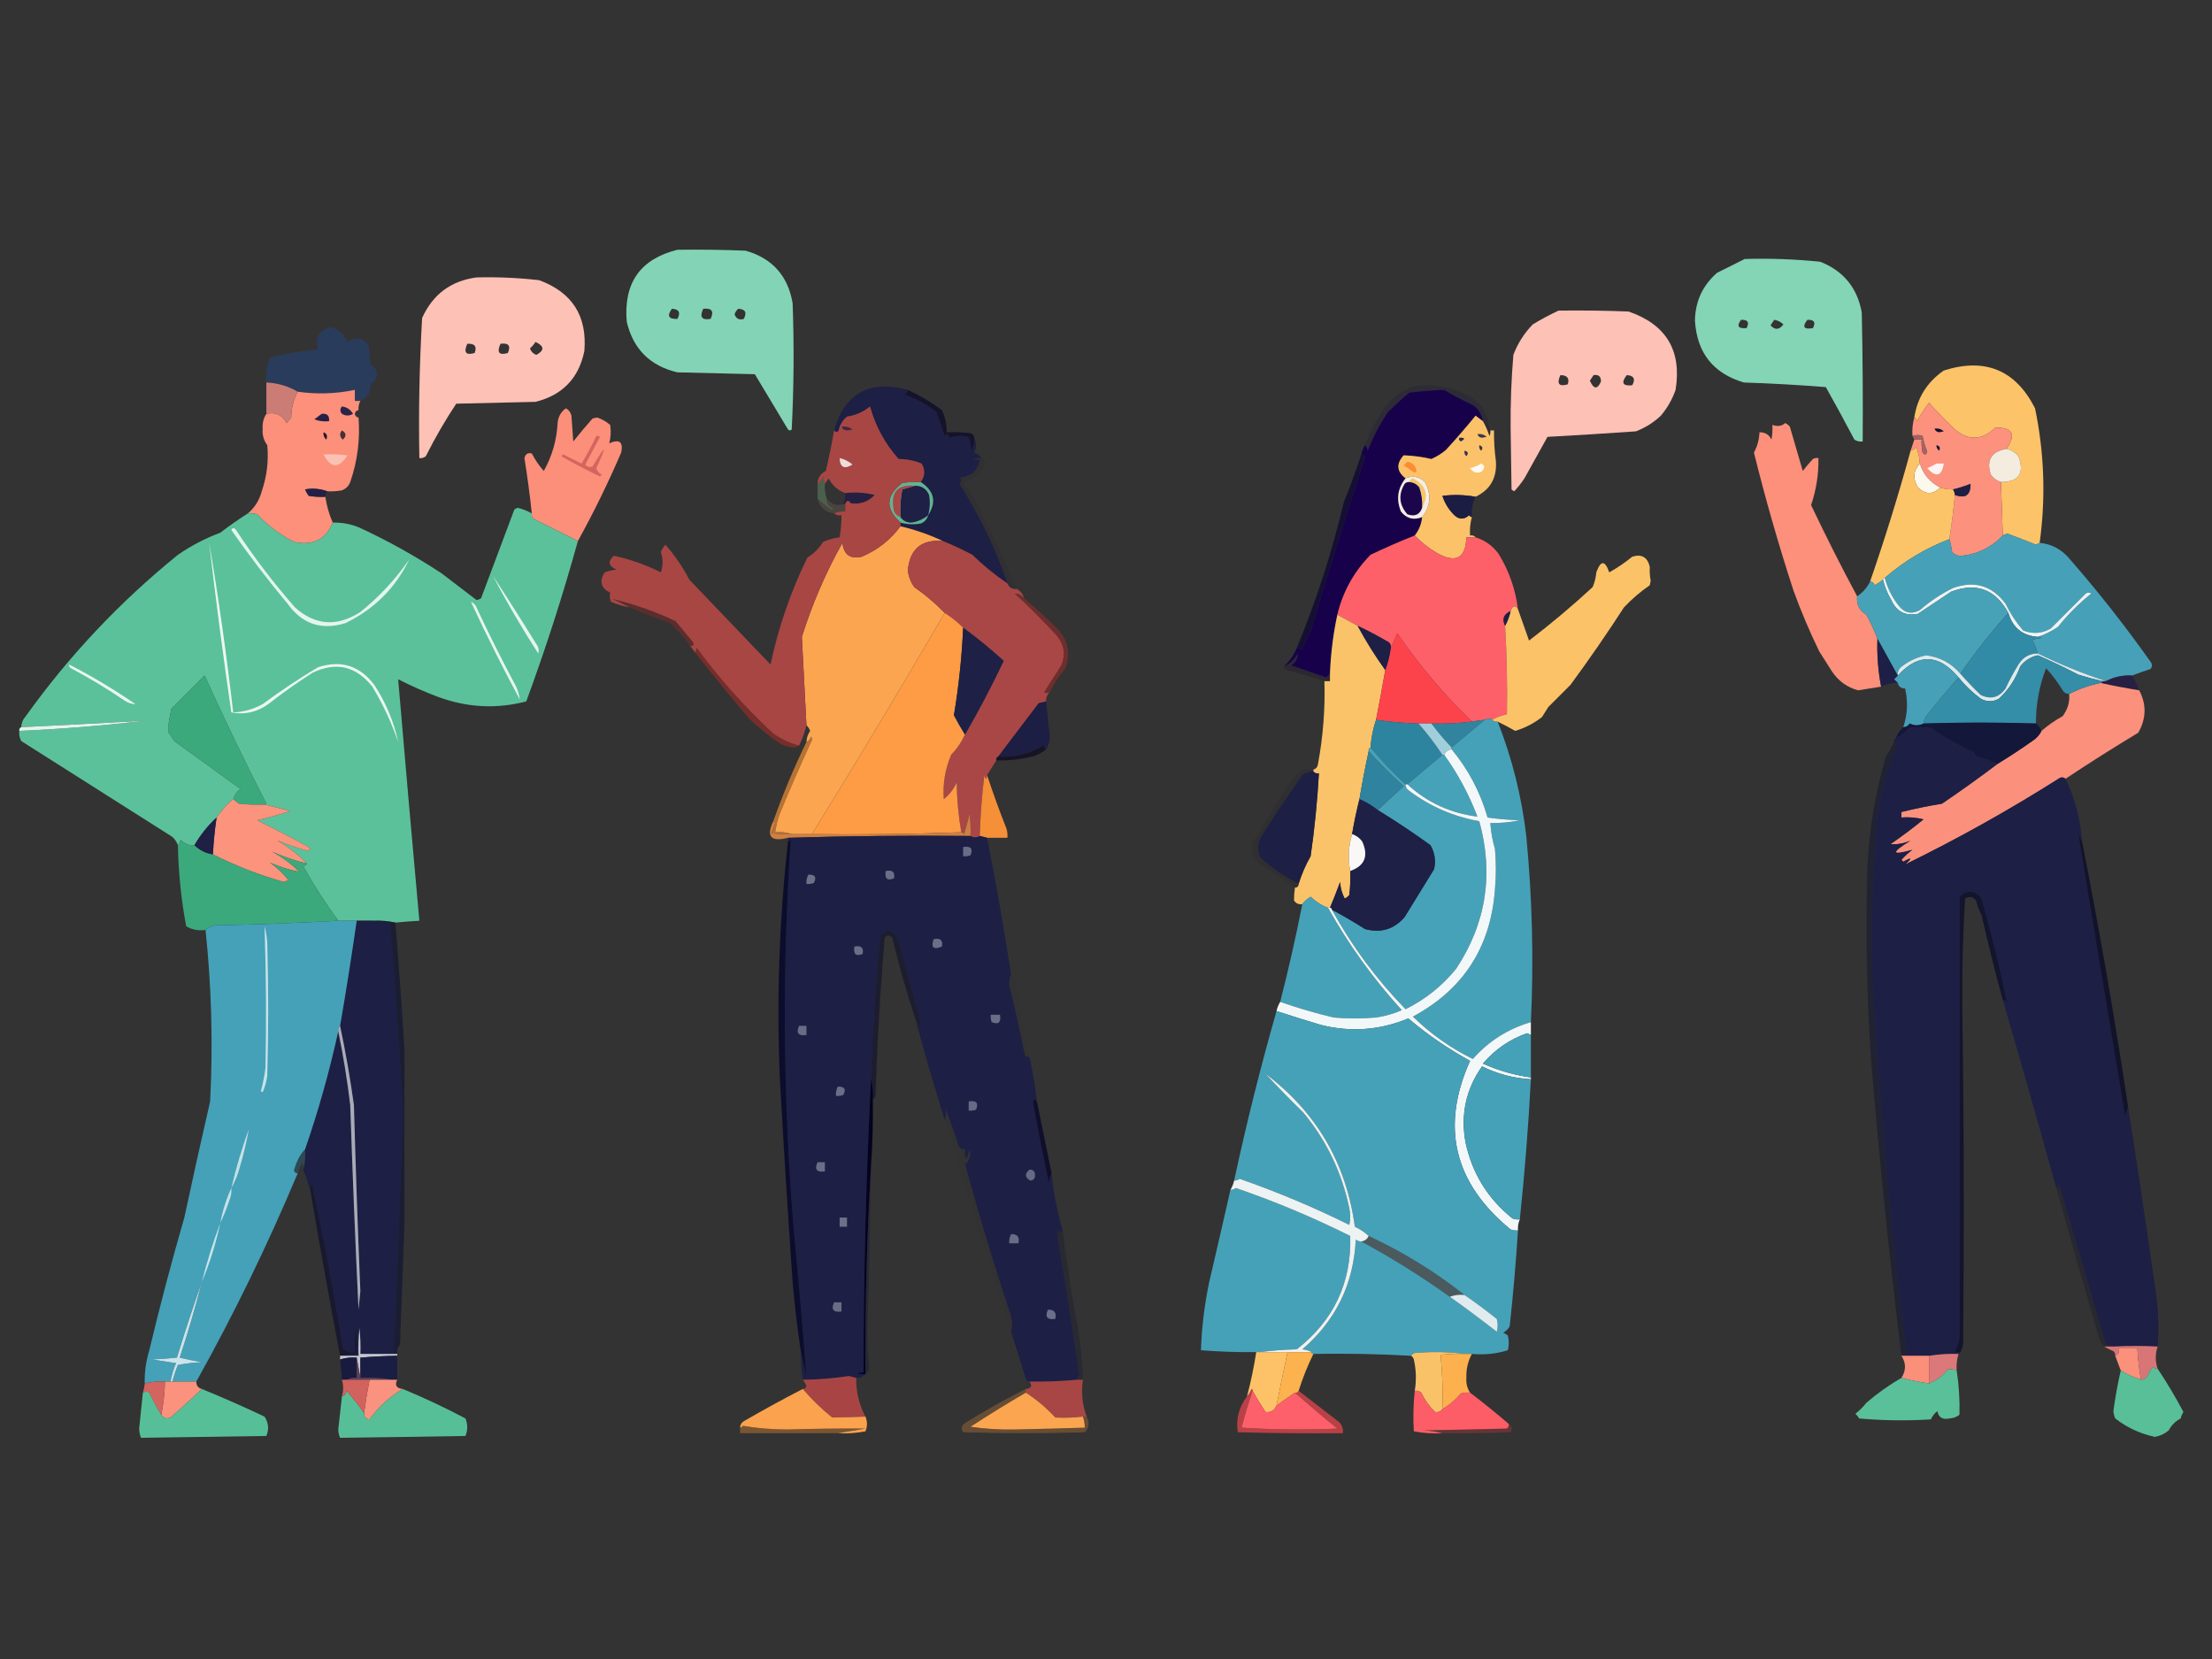 <?xml version="1.0" encoding="UTF-8"?>
<!DOCTYPE svg PUBLIC "-//W3C//DTD SVG 1.1//EN" "http://www.w3.org/Graphics/SVG/1.1/DTD/svg11.dtd">
<svg xmlns="http://www.w3.org/2000/svg" version="1.1" width="1200px" height="900px" style="shape-rendering:geometricPrecision; text-rendering:geometricPrecision; image-rendering:optimizeQuality; fill-rule:evenodd; clip-rule:evenodd" xmlns:xlink="http://www.w3.org/1999/xlink">
<rect width="100%" height="100%" fill="#333333" stroke="none"/>
<g><path style="opacity:1" fill="#83d4b6" d="M 367.5,135.5 C 379.838,135.333 392.171,135.5 404.5,136C 418.949,140.118 427.449,149.618 430,164.5C 430.827,187.406 430.66,210.239 429.5,233C 428.833,233.667 428.167,233.667 427.5,233C 421.436,222.959 415.436,212.959 409.5,203C 395.5,202.667 381.5,202.333 367.5,202C 352.641,198.494 343.474,189.327 340,174.5C 338.221,153.488 347.387,140.488 367.5,135.5 Z M 364.5,167.5 C 368.35,167.701 369.35,169.534 367.5,173C 362.676,173.183 361.676,171.35 364.5,167.5 Z M 381.5,167.5 C 386.159,167.015 387.492,168.848 385.5,173C 380.728,173.81 379.395,171.977 381.5,167.5 Z M 400.5,167.5 C 404.35,167.701 405.35,169.534 403.5,173C 401.045,173.772 399.378,172.939 398.5,170.5C 398.942,169.261 399.609,168.261 400.5,167.5 Z"/></g>
<g><path style="opacity:1" fill="#84d4b6" d="M 946.5,140.5 C 960.218,140.094 973.885,140.594 987.5,142C 1000.09,147.003 1007.59,156.169 1010,169.5C 1010.5,192.831 1010.67,216.164 1010.5,239.5C 1008.86,239.714 1007.36,239.38 1006,238.5C 1000.96,228.92 995.794,219.42 990.5,210C 975.739,208.825 960.905,207.992 946,207.5C 929.414,202.57 920.581,191.403 919.5,174C 919.656,163.52 923.656,154.853 931.5,148C 936.633,145.433 941.633,142.933 946.5,140.5 Z M 944.5,173.5 C 948.161,173.35 949.161,174.85 947.5,178C 942.967,178.413 941.967,176.913 944.5,173.5 Z M 962.5,173.5 C 964.423,173.795 966.09,174.628 967.5,176C 965.229,179 962.896,179.166 960.5,176.5C 961.193,175.482 961.859,174.482 962.5,173.5 Z M 980.5,173.5 C 984.161,173.35 985.161,174.85 983.5,178C 978.522,178.864 977.522,177.364 980.5,173.5 Z"/></g>
<g><path style="opacity:1" fill="#fec1b6" d="M 258.5,150.5 C 269.873,150.207 281.206,150.707 292.5,152C 310.454,158.618 318.62,171.451 317,190.5C 313.958,205.209 305.125,214.376 290.5,218C 276.167,218.333 261.833,218.667 247.5,219C 241.447,228.13 235.947,237.63 231,247.5C 229.989,248.337 228.822,248.67 227.5,248.5C 227.038,223.115 227.538,197.782 229,172.5C 234.798,159.691 244.631,152.358 258.5,150.5 Z M 290.5,185.5 C 295.318,187.734 295.485,190.067 291,192.5C 289.286,191.924 288.119,190.757 287.5,189C 288.71,187.961 289.71,186.794 290.5,185.5 Z M 253.5,186.5 C 257.527,186.26 258.861,187.926 257.5,191.5C 252.732,192.889 251.398,191.223 253.5,186.5 Z M 271.5,186.5 C 275.903,185.893 277.236,187.56 275.5,191.5C 270.733,192.899 269.4,191.232 271.5,186.5 Z"/></g>
<g><path style="opacity:1" fill="#fec1b6" d="M 845.5,168.5 C 858.171,168.333 870.838,168.5 883.5,169C 903.929,176.025 912.429,190.192 909,211.5C 907.209,216.635 904.542,221.301 901,225.5C 897.057,229.221 892.557,232.055 887.5,234C 871.54,235.111 855.54,236.111 839.5,237C 835.3,244.52 831.134,252.02 827,259.5C 825.327,262.001 823.493,264.334 821.5,266.5C 820.914,266.291 820.414,265.957 820,265.5C 819.833,254.333 819.667,243.167 819.5,232C 819.393,218.794 819.893,205.628 821,192.5C 823.351,186.305 826.851,180.805 831.5,176C 836.119,173.203 840.785,170.703 845.5,168.5 Z M 846.5,203.5 C 850.225,203.537 851.558,205.204 850.5,208.5C 845.733,209.899 844.4,208.232 846.5,203.5 Z M 864.5,203.5 C 867.243,203.077 868.576,204.244 868.5,207C 866.586,211.376 864.586,211.209 862.5,206.5C 863.193,205.482 863.859,204.482 864.5,203.5 Z M 882.5,203.5 C 886.35,203.701 887.35,205.534 885.5,209C 880.289,209.546 879.289,207.713 882.5,203.5 Z"/></g>
<g><path style="opacity:1" fill="#2a3c5c" d="M 195.5,217.5 C 194.5,217.5 193.5,217.5 192.5,217.5C 192.5,215.5 192.5,213.5 192.5,211.5C 182.23,213.644 171.897,213.978 161.5,212.5C 156.3,209.448 150.634,207.781 144.5,207.5C 144.085,202.794 144.752,198.294 146.5,194C 155.053,191.848 163.72,190.348 172.5,189.5C 170.784,183.021 173.117,179.021 179.5,177.5C 183.745,178.744 186.745,181.411 188.5,185.5C 193.023,182.372 196.857,183.039 200,187.5C 200.333,190.833 200.667,194.167 201,197.5C 205.667,201.167 205.667,204.833 201,208.5C 201.08,212.855 199.247,215.855 195.5,217.5 Z"/></g>
<g><path style="opacity:1" fill="#fdc368" d="M 1106.5,294.5 C 1105.85,294.804 1105.18,295.137 1104.5,295.5C 1099.37,293.402 1094.21,291.402 1089,289.5C 1088.1,289.743 1087.26,290.077 1086.5,290.5C 1086.21,280.831 1085.88,271.165 1085.5,261.5C 1095.26,261.438 1098.43,256.771 1095,247.5C 1093.21,245.372 1091.04,244.039 1088.5,243.5C 1093.91,235.607 1091.91,231.774 1082.5,232C 1074.91,239.243 1067.24,239.243 1059.5,232C 1054.96,227.625 1050.62,223.125 1046.5,218.5C 1044.09,221.659 1041.92,224.993 1040,228.5C 1039.72,227.584 1039.22,226.918 1038.5,226.5C 1040.12,215.779 1045.45,207.279 1054.5,201C 1076.94,193.885 1093.44,200.718 1104,221.5C 1109.03,245.672 1109.87,270.006 1106.5,294.5 Z"/></g>
<g><path style="opacity:0.184" fill="#120a3e" d="M 807.5,227.5 C 806.957,227.56 806.624,227.893 806.5,228.5C 807.456,230.075 808.123,231.742 808.5,233.5C 808.649,234.552 808.483,235.552 808,236.5C 807.079,233.664 805.912,230.998 804.5,228.5C 803.487,223.738 801.153,220.572 797.5,219C 792.14,216.491 787.474,213.991 783.5,211.5C 777.13,211.734 770.797,212.234 764.5,213C 760.571,216.313 756.738,219.813 753,223.5C 748.554,230.058 744.887,237.058 742,244.5C 741.768,243.263 741.268,242.263 740.5,241.5C 743.707,232.75 748.207,224.75 754,217.5C 761.945,209.778 771.445,207.278 782.5,210C 790.984,210.993 798.151,214.493 804,220.5C 805.18,222.86 806.347,225.193 807.5,227.5 Z"/></g>
<g><path style="opacity:1" fill="#1d1f44" d="M 492.5,211.5 C 492.423,212.75 491.756,213.583 490.5,214C 496.932,216.215 502.765,219.381 508,223.5C 509.654,227.784 511.154,232.118 512.5,236.5C 513.842,235.098 514.676,235.431 515,237.5C 518.409,236.378 521.909,236.211 525.5,237C 526.274,239.405 526.774,241.905 527,244.5C 528.202,242.323 528.702,239.989 528.5,237.5C 529.776,240.03 529.776,242.697 528.5,245.5C 530.184,246.15 531.517,247.15 532.5,248.5C 526.833,248.664 526.5,248.997 531.5,249.5C 530.395,255.416 526.728,258.583 520.5,259C 521.711,260.113 521.711,261.28 520.5,262.5C 531.477,279.775 540.143,297.775 546.5,316.5C 539.75,311.924 533.417,306.758 527.5,301C 522.261,298.213 516.928,295.713 511.5,293.5C 504.105,290.035 496.438,287.368 488.5,285.5C 488.5,284.833 488.5,284.167 488.5,283.5C 492.112,284.511 495.779,284.678 499.5,284C 501.635,283.124 502.969,281.624 503.5,279.5C 508.185,272.358 506.851,266.358 499.5,261.5C 501.842,258.283 502.009,254.95 500,251.5C 496.06,249.85 491.893,249.017 487.5,249C 480.111,240.722 474.944,231.222 472,220.5C 468.36,223.457 464.193,225.29 459.5,226C 457.106,227.952 455.606,230.452 455,233.5C 454.23,234.598 453.397,234.598 452.5,233.5C 458.283,213.262 471.616,205.929 492.5,211.5 Z"/></g>
<g><path style="opacity:1" fill="#fc907b" d="M 195.5,217.5 C 194.699,219.042 194.366,220.708 194.5,222.5C 193.414,222.62 192.747,223.287 192.5,224.5C 192.747,225.713 193.414,226.38 194.5,226.5C 195.423,238.524 193.923,250.19 190,261.5C 189.167,263.667 187.667,265.167 185.5,266C 182.854,266.497 180.187,266.664 177.5,266.5C 173.522,265.097 169.522,264.764 165.5,265.5C 166.04,266.748 166.707,267.915 167.5,269C 170.482,269.498 173.482,269.665 176.5,269.5C 177.198,274.304 178.531,278.971 180.5,283.5C 176.738,292.716 169.738,296.216 159.5,294C 151.985,290.154 145.318,285.154 139.5,279C 137.866,278.506 136.199,278.34 134.5,278.5C 138.179,275.388 140.679,271.388 142,266.5C 144.787,258.362 145.787,250.028 145,241.5C 143.022,238.876 142.188,235.876 142.5,232.5C 142.289,229.514 142.956,226.847 144.5,224.5C 149.489,223.391 153.156,225.058 155.5,229.5C 156.333,228.5 157.167,227.5 158,226.5C 158.036,221.505 159.202,216.839 161.5,212.5C 171.897,213.978 182.23,213.644 192.5,211.5C 192.5,213.5 192.5,215.5 192.5,217.5C 193.5,217.5 194.5,217.5 195.5,217.5 Z"/></g>
<g><path style="opacity:1" fill="#18014b" d="M 804.5,228.5 C 803.185,227.524 801.852,226.524 800.5,225.5C 795.353,231.814 790.02,237.981 784.5,244C 782.099,246.062 779.433,247.729 776.5,249C 771.633,247.858 766.633,247.192 761.5,247C 757.321,251.586 757.655,255.753 762.5,259.5C 758.19,264.883 757.357,270.883 760,277.5C 763.102,281.353 766.935,282.353 771.5,280.5C 771.138,284.259 769.805,287.593 767.5,290.5C 759.375,293.73 751.375,297.23 743.5,301C 734.488,310.192 728.488,321.025 725.5,333.5C 723.249,343.99 721.916,354.657 721.5,365.5C 720.849,366.091 720.182,366.757 719.5,367.5C 713.167,365.333 706.833,363.167 700.5,361C 702.898,359.364 704.065,357.198 704,354.5C 702.264,357.739 699.764,360.073 696.5,361.5C 699.612,358.72 701.945,355.386 703.5,351.5C 704.496,351.414 705.329,351.748 706,352.5C 707.667,349.167 709.333,345.833 711,342.5C 720.437,310.856 730.27,279.356 740.5,248C 740.07,247.035 739.404,246.535 738.5,246.5C 738.893,244.716 739.559,243.05 740.5,241.5C 741.268,242.263 741.768,243.263 742,244.5C 744.887,237.058 748.554,230.058 753,223.5C 756.738,219.813 760.571,216.313 764.5,213C 770.797,212.234 777.13,211.734 783.5,211.5C 787.474,213.991 792.14,216.491 797.5,219C 801.153,220.572 803.487,223.738 804.5,228.5 Z"/></g>
<g><path style="opacity:1" fill="#cb7d75" d="M 144.5,207.5 C 150.634,207.781 156.3,209.448 161.5,212.5C 159.202,216.839 158.036,221.505 158,226.5C 157.167,227.5 156.333,228.5 155.5,229.5C 153.156,225.058 149.489,223.391 144.5,224.5C 144.5,218.833 144.5,213.167 144.5,207.5 Z"/></g>
<g><path style="opacity:1" fill="#2c2348" d="M 185.5,220.5 C 188.168,220.834 190.168,222.167 191.5,224.5C 189.516,225.706 187.516,225.706 185.5,224.5C 184.374,223.192 184.374,221.858 185.5,220.5 Z"/></g>
<g><path style="opacity:0.055" fill="#5c364f" d="M 194.5,222.5 C 194.5,223.833 194.5,225.167 194.5,226.5C 193.414,226.38 192.747,225.713 192.5,224.5C 192.747,223.287 193.414,222.62 194.5,222.5 Z"/></g>
<g><path style="opacity:1" fill="#252046" d="M 174.5,224.5 C 177.5,224.167 178.833,225.5 178.5,228.5C 175.753,228.813 173.086,228.48 170.5,227.5C 171.901,226.479 173.235,225.479 174.5,224.5 Z"/></g>
<g><path style="opacity:0.035" fill="#6e595a" d="M 807.5,227.5 C 808.877,229.289 809.877,231.289 810.5,233.5C 809.833,233.5 809.167,233.5 808.5,233.5C 808.123,231.742 807.456,230.075 806.5,228.5C 806.624,227.893 806.957,227.56 807.5,227.5 Z"/></g>
<g><path style="opacity:1" fill="#463038" d="M 185.5,233.5 C 187.898,234.882 188.065,236.549 186,238.5C 184.212,236.977 184.045,235.31 185.5,233.5 Z"/></g>
<g><path style="opacity:0.67" fill="#060428" d="M 492.5,211.5 C 499.021,214.51 505.188,218.177 511,222.5C 512.772,226.313 513.605,230.313 513.5,234.5C 517.846,234.334 522.179,234.501 526.5,235C 527.756,235.417 528.423,236.25 528.5,237.5C 528.702,239.989 528.202,242.323 527,244.5C 526.774,241.905 526.274,239.405 525.5,237C 521.909,236.211 518.409,236.378 515,237.5C 514.676,235.431 513.842,235.098 512.5,236.5C 511.154,232.118 509.654,227.784 508,223.5C 502.765,219.381 496.932,216.215 490.5,214C 491.756,213.583 492.423,212.75 492.5,211.5 Z"/></g>
<g><path style="opacity:1" fill="#fc917d" d="M 1088.5,243.5 C 1080.26,244.995 1077.42,249.662 1080,257.5C 1081.45,259.464 1083.28,260.797 1085.5,261.5C 1085.88,271.165 1086.21,280.831 1086.5,290.5C 1080.57,296.797 1073.24,300.463 1064.5,301.5C 1062.31,301.674 1060.47,301.007 1059,299.5C 1058.71,297.08 1058.21,294.746 1057.5,292.5C 1058.78,284.499 1059.78,276.499 1060.5,268.5C 1066.24,270.597 1069.07,268.597 1069,262.5C 1065.81,263.767 1062.65,264.767 1059.5,265.5C 1057.1,265.552 1054.76,265.219 1052.5,264.5C 1046.99,261.659 1043.32,257.326 1041.5,251.5C 1041.34,248.391 1040.68,245.391 1039.5,242.5C 1038.73,243.612 1037.73,244.279 1036.5,244.5C 1037.17,242.5 1037.83,240.5 1038.5,238.5C 1039.83,238.5 1041.17,238.5 1042.5,238.5C 1042.34,240.857 1042.5,243.19 1043,245.5C 1044.16,246.993 1044.99,246.826 1045.5,245C 1044.27,241.97 1043.43,239.137 1043,236.5C 1041.29,235.862 1039.46,235.862 1037.5,236.5C 1037.25,233.061 1037.59,229.728 1038.5,226.5C 1039.22,226.918 1039.72,227.584 1040,228.5C 1041.92,224.993 1044.09,221.659 1046.5,218.5C 1050.62,223.125 1054.96,227.625 1059.5,232C 1067.24,239.243 1074.91,239.243 1082.5,232C 1091.91,231.774 1093.91,235.607 1088.5,243.5 Z"/></g>
<g><path style="opacity:1" fill="#121330" d="M 1049.5,232.5 C 1051.43,232.231 1053.1,232.731 1054.5,234C 1053.67,234.167 1052.83,234.333 1052,234.5C 1050.62,234.316 1049.79,233.649 1049.5,232.5 Z"/></g>
<g><path style="opacity:1" fill="#211929" d="M 175.5,234.5 C 177.344,235.204 177.844,236.537 177,238.5C 175.812,237.437 175.312,236.103 175.5,234.5 Z"/></g>
<g><path style="opacity:1" fill="#a66262" d="M 1038.5,238.5 C 1038.17,237.833 1037.83,237.167 1037.5,236.5C 1039.46,235.862 1041.29,235.862 1043,236.5C 1043.43,239.137 1044.27,241.97 1045.5,245C 1044.99,246.826 1044.16,246.993 1043,245.5C 1042.5,243.19 1042.34,240.857 1042.5,238.5C 1041.17,238.5 1039.83,238.5 1038.5,238.5 Z"/></g>
<g><path style="opacity:1" fill="#16132f" d="M 1050.5,241.5 C 1052.23,241.843 1052.73,242.843 1052,244.5C 1050.96,243.756 1050.46,242.756 1050.5,241.5 Z"/></g>
<g><path style="opacity:1" fill="#fc8f7a" d="M 313.5,293.5 C 305.584,289.542 297.584,285.542 289.5,281.5C 288.614,280.675 288.281,279.675 288.5,278.5C 287.445,268.451 286.112,258.451 284.5,248.5C 285.081,246.276 286.414,245.443 288.5,246C 290.276,249.441 292.443,252.608 295,255.5C 299.511,247.472 302.011,238.805 302.5,229.5C 302.793,226.091 304.293,223.425 307,221.5C 308.585,222.376 309.585,223.709 310,225.5C 310.333,230.167 310.667,234.833 311,239.5C 314.381,235.241 317.881,231.074 321.5,227C 322.333,226.833 323.167,226.667 324,226.5C 326.552,227.371 328.886,228.705 331,230.5C 331.543,233.868 331.376,237.201 330.5,240.5C 336.018,238.044 338.185,239.711 337,245.5C 329.92,261.991 322.087,277.991 313.5,293.5 Z"/></g>
<g><path style="opacity:1" fill="#d4645e" d="M 323.5,236.5 C 324.239,236.369 324.906,236.536 325.5,237C 322.819,242.032 320.152,247.032 317.5,252C 318.593,253.365 319.926,253.699 321.5,253C 328.856,240.69 329.523,241.024 323.5,254C 323.988,255.584 324.988,256.751 326.5,257.5C 326.167,257.833 325.833,258.167 325.5,258.5C 318.311,255.073 311.311,251.407 304.5,247.5C 304.833,247.167 305.167,246.833 305.5,246.5C 308.833,248.167 312.167,249.833 315.5,251.5C 318.449,246.6 321.115,241.6 323.5,236.5 Z"/></g>
<g><path style="opacity:0.571" fill="#fbe5de" d="M 175.5,246.5 C 179.846,246.334 184.179,246.501 188.5,247C 183.818,254.377 179.484,254.21 175.5,246.5 Z"/></g>
<g><path style="opacity:0.088" fill="#0c092a" d="M 532.5,248.5 C 534.942,250.139 535.109,252.139 533,254.5C 530.238,258.079 526.738,260.579 522.5,262C 523.333,263.5 524.5,264.667 526,265.5C 535.355,283.205 543.855,301.205 551.5,319.5C 549.067,319.727 547.401,318.727 546.5,316.5C 540.143,297.775 531.477,279.775 520.5,262.5C 521.711,261.28 521.711,260.113 520.5,259C 526.728,258.583 530.395,255.416 531.5,249.5C 526.5,248.997 526.833,248.664 532.5,248.5 Z"/></g>
<g><path style="opacity:1" fill="#fdf5f3" d="M 1050.5,251.5 C 1051.83,251.5 1053.17,251.5 1054.5,251.5C 1053.36,258.369 1050.36,259.203 1045.5,254C 1047.31,253.243 1048.98,252.41 1050.5,251.5 Z"/></g>
<g><path style="opacity:0.945" fill="#fdf6e8" d="M 1088.5,243.5 C 1091.04,244.039 1093.21,245.372 1095,247.5C 1098.43,256.771 1095.26,261.438 1085.5,261.5C 1083.28,260.797 1081.45,259.464 1080,257.5C 1077.42,249.662 1080.26,244.995 1088.5,243.5 Z"/></g>
<g><path style="opacity:1" fill="#fc907a" d="M 1007.5,323.5 C 1007.05,327.94 1008.72,331.273 1012.5,333.5C 1014.81,337.777 1016.81,342.11 1018.5,346.5C 1018.19,355.267 1018.86,363.934 1020.5,372.5C 1016.34,373.119 1012.17,373.785 1008,374.5C 1002.13,372.893 997.459,369.559 994,364.5C 991.667,360.833 989.333,357.167 987,353.5C 981.746,342.734 977.079,331.734 973,320.5C 964.904,295.719 957.738,270.719 951.5,245.5C 953.362,242.098 954.362,238.431 954.5,234.5C 957.561,234.444 959.728,235.778 961,238.5C 961.497,235.854 961.664,233.187 961.5,230.5C 964.244,231.51 966.577,231.176 968.5,229.5C 969.478,229.977 970.311,230.643 971,231.5C 973.333,239.5 975.667,247.5 978,255.5C 979.715,253.241 981.548,251.074 983.5,249C 984.448,248.517 985.448,248.351 986.5,248.5C 986.655,257.226 985.322,265.726 982.5,274C 990.488,290.81 998.821,307.31 1007.5,323.5 Z"/></g>
<g><path style="opacity:1" fill="#fbc269" d="M 804.5,228.5 C 805.912,230.998 807.079,233.664 808,236.5C 808.483,235.552 808.649,234.552 808.5,233.5C 809.167,233.5 809.833,233.5 810.5,233.5C 810.419,239.023 810.752,244.523 811.5,250C 812.201,259.14 808.534,265.64 800.5,269.5C 794.551,268.421 788.551,268.254 782.5,269C 783.732,272.798 785.732,276.131 788.5,279C 791.275,281.916 794.108,282.082 797,279.5C 797.383,280.056 797.883,280.389 798.5,280.5C 797.586,283.728 797.253,287.061 797.5,290.5C 798.791,290.263 799.791,290.596 800.5,291.5C 798.833,291.5 797.167,291.5 795.5,291.5C 795.161,302.915 789.828,305.748 779.5,300C 775.025,297.35 771.025,294.183 767.5,290.5C 769.805,287.593 771.138,284.259 771.5,280.5C 776.143,274.536 776.643,268.202 773,261.5C 769.921,258.515 766.421,257.848 762.5,259.5C 757.655,255.753 757.321,251.586 761.5,247C 766.633,247.192 771.633,247.858 776.5,249C 779.433,247.729 782.099,246.062 784.5,244C 790.02,237.981 795.353,231.814 800.5,225.5C 801.852,226.524 803.185,227.524 804.5,228.5 Z"/></g>
<g><path style="opacity:1" fill="#fdfaf4" d="M 803.5,251.5 C 805.688,252.536 805.688,254.036 803.5,256C 800.997,256.874 798.997,256.207 797.5,254C 799.723,253.434 801.723,252.6 803.5,251.5 Z"/></g>
<g><path style="opacity:1" fill="#fd8b32" d="M 763.5,250.5 C 766.246,250.928 767.913,252.594 768.5,255.5C 768.167,255.833 767.833,256.167 767.5,256.5C 765.5,255.167 763.5,253.833 761.5,252.5C 762.243,251.818 762.909,251.151 763.5,250.5 Z"/></g>
<g><path style="opacity:1" fill="#38334f" d="M 794.5,244.5 C 796.465,244.948 796.798,245.948 795.5,247.5C 794.614,246.675 794.281,245.675 794.5,244.5 Z"/></g>
<g><path style="opacity:1" fill="#39344c" d="M 802.5,241.5 C 804.332,242.14 804.665,243.14 803.5,244.5C 802.614,243.675 802.281,242.675 802.5,241.5 Z"/></g>
<g><path style="opacity:1" fill="#2c294b" d="M 791.5,237.5 C 794.797,237.329 795.131,237.995 792.5,239.5C 791.702,239.043 791.369,238.376 791.5,237.5 Z"/></g>
<g><path style="opacity:1" fill="#3c384e" d="M 801.5,235.5 C 803.429,235.231 805.095,235.731 806.5,237C 805.667,237.167 804.833,237.333 804,237.5C 802.624,237.316 801.791,236.649 801.5,235.5 Z"/></g>
<g><path style="opacity:1" fill="#fdf8ec" d="M 1041.5,251.5 C 1043.32,257.326 1046.99,261.659 1052.5,264.5C 1048.66,268.42 1044.66,268.42 1040.5,264.5C 1037.57,259.761 1037.9,255.427 1041.5,251.5 Z"/></g>
<g><path style="opacity:1" fill="#f5eee4" d="M 771.5,280.5 C 766.935,282.353 763.102,281.353 760,277.5C 757.357,270.883 758.19,264.883 762.5,259.5C 766.421,257.848 769.921,258.515 773,261.5C 776.643,268.202 776.143,274.536 771.5,280.5 Z"/></g>
<g><path style="opacity:1" fill="#f6c66a" d="M 771.5,275.5 C 771.737,271.727 771.237,268.06 770,264.5C 768.654,262.658 766.821,261.658 764.5,261.5C 764.811,260.522 765.478,259.855 766.5,259.5C 773.639,263.189 775.306,268.522 771.5,275.5 Z"/></g>
<g><path style="opacity:1" fill="#60b493" d="M 499.5,261.5 C 506.851,266.358 508.185,272.358 503.5,279.5C 502.969,281.624 501.635,283.124 499.5,284C 495.779,284.678 492.112,284.511 488.5,283.5C 480.169,275.98 480.503,268.813 489.5,262C 492.817,261.502 496.15,261.335 499.5,261.5 Z"/></g>
<g><path style="opacity:1" fill="#fcc469" d="M 1041.5,251.5 C 1037.9,255.427 1037.57,259.761 1040.5,264.5C 1044.66,268.42 1048.66,268.42 1052.5,264.5C 1054.76,265.219 1057.1,265.552 1059.5,265.5C 1060.11,266.391 1060.44,267.391 1060.5,268.5C 1059.78,276.499 1058.78,284.499 1057.5,292.5C 1044.57,297.437 1032.9,304.437 1022.5,313.5C 1021.83,313.5 1021.5,313.833 1021.5,314.5C 1020.11,315.614 1018.61,316.614 1017,317.5C 1016.58,316.244 1015.75,315.577 1014.5,315.5C 1022.6,292.115 1029.93,268.449 1036.5,244.5C 1037.73,244.279 1038.73,243.612 1039.5,242.5C 1040.68,245.391 1041.34,248.391 1041.5,251.5 Z"/></g>
<g><path style="opacity:1" fill="#1e2046" d="M 496.5,263.5 C 500.09,263.544 502.59,265.211 504,268.5C 504.678,272.221 504.511,275.888 503.5,279.5C 500.89,281.637 497.89,282.97 494.5,283.5C 491.898,283.533 489.898,282.533 488.5,280.5C 488.173,275.456 488.506,270.456 489.5,265.5C 491.863,264.83 494.196,264.163 496.5,263.5 Z"/></g>
<g><path style="opacity:1" fill="#241f45" d="M 177.5,266.5 C 176.89,267.391 176.557,268.391 176.5,269.5C 173.482,269.665 170.482,269.498 167.5,269C 166.707,267.915 166.04,266.748 165.5,265.5C 169.522,264.764 173.522,265.097 177.5,266.5 Z"/></g>
<g><path style="opacity:1" fill="#201e45" d="M 1060.5,268.5 C 1060.44,267.391 1060.11,266.391 1059.5,265.5C 1062.65,264.767 1065.81,263.767 1069,262.5C 1069.07,268.597 1066.24,270.597 1060.5,268.5 Z"/></g>
<g><path style="opacity:0.6" fill="#5c7d5f" d="M 447.5,262.5 C 447.279,265.279 447.612,267.946 448.5,270.5C 448.118,273.038 449.451,274.871 452.5,276C 452,276.167 451.5,276.333 451,276.5C 448.304,274.626 445.804,272.626 443.5,270.5C 443.5,267.833 443.5,265.167 443.5,262.5C 444.885,261.426 446.051,260.093 447,258.5C 446.669,260.019 446.836,261.352 447.5,262.5 Z"/></g>
<g><path style="opacity:1" fill="#241f43" d="M 458.5,273.5 C 458.167,273.5 457.833,273.5 457.5,273.5C 458.341,271.621 458.675,269.621 458.5,267.5C 463.782,266.856 469.116,267.189 474.5,268.5C 470.989,272.25 466.656,273.75 461.5,273C 460.281,271.205 459.281,271.372 458.5,273.5 Z"/></g>
<g><path style="opacity:1" fill="#a94745" d="M 496.5,263.5 C 494.196,264.163 491.863,264.83 489.5,265.5C 488.506,270.456 488.173,275.456 488.5,280.5C 486.926,280.063 485.759,279.063 485,277.5C 482.771,267.258 486.604,262.591 496.5,263.5 Z"/></g>
<g><path style="opacity:1" fill="#1b064c" d="M 764.5,261.5 C 766.821,261.658 768.654,262.658 770,264.5C 771.237,268.06 771.737,271.727 771.5,275.5C 770.172,279.254 767.506,280.421 763.5,279C 759.002,273.849 758.502,268.349 762,262.5C 762.671,261.748 763.504,261.414 764.5,261.5 Z"/></g>
<g><path style="opacity:0.314" fill="#7c6756" d="M 443.5,270.5 C 445.804,272.626 448.304,274.626 451,276.5C 451.5,276.333 452,276.167 452.5,276C 449.451,274.871 448.118,273.038 448.5,270.5C 450.902,273.545 453.902,274.545 457.5,273.5C 457.833,273.5 458.167,273.5 458.5,273.5C 458.5,274.833 458.5,276.167 458.5,277.5C 456.379,277.325 454.379,277.659 452.5,278.5C 447.605,277.897 444.605,275.23 443.5,270.5 Z"/></g>
<g><path style="opacity:1" fill="#1c1d42" d="M 800.5,269.5 C 798.78,272.889 798.113,276.556 798.5,280.5C 797.883,280.389 797.383,280.056 797,279.5C 794.108,282.082 791.275,281.916 788.5,279C 785.732,276.131 783.732,272.798 782.5,269C 788.551,268.254 794.551,268.421 800.5,269.5 Z"/></g>
<g><path style="opacity:0.697" fill="#090234" d="M 738.5,246.5 C 739.404,246.535 740.07,247.035 740.5,248C 730.27,279.356 720.437,310.856 711,342.5C 709.333,345.833 707.667,349.167 706,352.5C 705.329,351.748 704.496,351.414 703.5,351.5C 714.059,325.919 722.559,299.585 729,272.5C 732.485,263.852 735.652,255.186 738.5,246.5 Z"/></g>
<g><path style="opacity:1" fill="#fba550" d="M 488.5,285.5 C 496.438,287.368 504.105,290.035 511.5,293.5C 499.88,292.485 493.547,297.818 492.5,309.5C 492.891,312.751 494.058,315.751 496,318.5C 501.985,322.656 507.485,327.323 512.5,332.5C 488.996,372.85 464.996,412.85 440.5,452.5C 436.833,452.5 433.167,452.5 429.5,452.5C 426.713,451.523 423.713,451.19 420.5,451.5C 421.016,448.101 421.85,444.768 423,441.5C 428.369,428.424 434.035,415.424 440,402.5C 440.667,401.5 440.667,400.5 440,399.5C 439.623,400.942 438.79,401.942 437.5,402.5C 437.586,400.323 438.253,398.323 439.5,396.5C 439.058,395.261 438.391,394.261 437.5,393.5C 436.663,377.484 435.83,361.484 435,345.5C 440.593,327.714 447.926,310.714 457,294.5C 457.779,300.958 461.279,303.458 467.5,302C 476.025,298.408 483.025,292.908 488.5,285.5 Z"/></g>
<g><path style="opacity:1" fill="#46a1b8" d="M 1106.5,294.5 C 1113.1,295.1 1118.6,298.1 1123,303.5C 1138.62,321.391 1153.28,340.058 1167,359.5C 1167.68,360.784 1167.52,361.951 1166.5,363C 1163.02,364.103 1159.69,365.269 1156.5,366.5C 1151.69,366.197 1147.03,367.197 1142.5,369.5C 1129.96,365.408 1117.62,360.408 1105.5,354.5C 1104.78,351.927 1103.78,349.427 1102.5,347C 1104.17,346.667 1105.83,346.333 1107.5,346C 1106.91,345.536 1106.24,345.369 1105.5,345.5C 1109.34,344.245 1113.01,342.412 1116.5,340C 1121.83,333.333 1127.83,327.333 1134.5,322C 1133.5,321.333 1132.5,321.333 1131.5,322C 1125.17,328.333 1118.83,334.667 1112.5,341C 1107.62,343.736 1102.62,344.07 1097.5,342C 1093.71,337.594 1090.54,332.761 1088,327.5C 1080.63,317.644 1071.13,314.811 1059.5,319C 1052.96,322.216 1046.96,326.216 1041.5,331C 1036.97,333.41 1033.14,332.577 1030,328.5C 1026.43,324.036 1023.93,319.036 1022.5,313.5C 1032.9,304.437 1044.57,297.437 1057.5,292.5C 1058.21,294.746 1058.71,297.08 1059,299.5C 1060.47,301.007 1062.31,301.674 1064.5,301.5C 1073.24,300.463 1080.57,296.797 1086.5,290.5C 1087.26,290.077 1088.1,289.743 1089,289.5C 1094.21,291.402 1099.37,293.402 1104.5,295.5C 1105.18,295.137 1105.85,294.804 1106.5,294.5 Z"/></g>
<g><path style="opacity:1" fill="#fd6069" d="M 767.5,290.5 C 771.025,294.183 775.025,297.35 779.5,300C 789.828,305.748 795.161,302.915 795.5,291.5C 797.167,291.5 798.833,291.5 800.5,291.5C 805.606,293.093 809.773,296.093 813,300.5C 818.64,309.716 822.14,319.716 823.5,330.5C 822.042,328.145 820.708,328.478 819.5,331.5C 815.749,333.185 814.749,335.851 816.5,339.5C 817.439,355.472 817.772,371.472 817.5,387.5C 814.626,388.063 811.96,389.063 809.5,390.5C 808.368,389.646 807.035,389.646 805.5,390.5C 803.139,390.674 800.806,391.007 798.5,391.5C 783.391,376.889 769.891,360.889 758,343.5C 756.907,346.309 755.74,348.976 754.5,351.5C 754.719,350.325 754.386,349.325 753.5,348.5C 747.965,345.233 742.298,342.233 736.5,339.5C 732.813,337.467 729.147,335.467 725.5,333.5C 728.488,321.025 734.488,310.192 743.5,301C 751.375,297.23 759.375,293.73 767.5,290.5 Z"/></g>
<g><path style="opacity:1" fill="#a94746" d="M 511.5,293.5 C 516.928,295.713 522.261,298.213 527.5,301C 533.417,306.758 539.75,311.924 546.5,316.5C 547.401,318.727 549.067,319.727 551.5,319.5C 553.587,320.585 554.92,322.251 555.5,324.5C 554.102,322.891 552.435,322.058 550.5,322C 558.36,329.194 565.86,336.694 573,344.5C 577.157,349.288 578.157,354.621 576,360.5C 572.833,365.5 569.667,370.5 566.5,375.5C 567.233,376.087 568.233,376.087 569.5,375.5C 568.058,376.82 567.392,378.486 567.5,380.5C 566.194,380.879 564.861,381.212 563.5,381.5C 556.142,391.185 548.809,400.852 541.5,410.5C 540.662,410.842 540.328,411.508 540.5,412.5C 538.86,415.149 537.193,417.816 535.5,420.5C 535.279,423.097 534.779,423.097 534,420.5C 532.679,431.46 531.845,442.46 531.5,453.5C 529.901,454.562 528.234,454.562 526.5,453.5C 526.666,449.486 526.499,445.486 526,441.5C 525.105,445.21 524.105,448.877 523,452.5C 522.617,451.944 522.117,451.611 521.5,451.5C 519.952,442.622 519.118,433.622 519,424.5C 517.369,428.121 515.035,431.121 512,433.5C 511.403,425.211 512.736,417.211 516,409.5C 519.138,406.208 521.638,402.542 523.5,398.5C 530.966,385.575 537.966,372.242 544.5,358.5C 537.463,352.129 530.129,346.129 522.5,340.5C 519.48,337.484 516.146,334.817 512.5,332.5C 507.485,327.323 501.985,322.656 496,318.5C 494.058,315.751 492.891,312.751 492.5,309.5C 493.547,297.818 499.88,292.485 511.5,293.5 Z"/></g>
<g><path style="opacity:1" fill="#a84644" d="M 499.5,261.5 C 496.15,261.335 492.817,261.502 489.5,262C 480.503,268.813 480.169,275.98 488.5,283.5C 488.5,284.167 488.5,284.833 488.5,285.5C 483.025,292.908 476.025,298.408 467.5,302C 461.279,303.458 457.779,300.958 457,294.5C 447.926,310.714 440.593,327.714 435,345.5C 435.83,361.484 436.663,377.484 437.5,393.5C 436.569,397.293 435.235,400.959 433.5,404.5C 428.663,403.244 423.997,401.077 419.5,398C 404.161,383.806 390.328,368.306 378,351.5C 377.517,352.448 377.351,353.448 377.5,354.5C 376.512,353.205 375.512,351.872 374.5,350.5C 376.028,350.483 376.528,349.816 376,348.5C 372.833,344.667 369.667,340.833 366.5,337C 355.466,331.8 344.133,327.8 332.5,325C 335.648,326.424 338.648,327.924 341.5,329.5C 338.06,328.909 334.727,327.909 331.5,326.5C 330.758,324.892 330.591,323.225 331,321.5C 325.985,319.066 324.985,315.399 328,310.5C 330.069,309.736 332.236,309.236 334.5,309C 330.063,307.104 329.563,304.604 333,301.5C 341.848,303.386 350.348,306.386 358.5,310.5C 359.764,306.82 359.764,303.153 358.5,299.5C 359.083,297.998 359.916,296.665 361,295.5C 366.075,301.313 370.408,307.646 374,314.5C 388.667,329.833 403.333,345.167 418,360.5C 422.274,340.344 428.941,321.011 438,302.5C 441.5,300.333 444.333,297.5 446.5,294C 449.375,292.698 452.375,291.865 455.5,291.5C 456.162,287.534 456.495,283.534 456.5,279.5C 454.901,279.768 453.568,279.434 452.5,278.5C 454.379,277.659 456.379,277.325 458.5,277.5C 458.5,276.167 458.5,274.833 458.5,273.5C 459.281,271.372 460.281,271.205 461.5,273C 466.656,273.75 470.989,272.25 474.5,268.5C 469.116,267.189 463.782,266.856 458.5,267.5C 454.501,265.994 451.501,263.327 449.5,259.5C 448.824,260.602 448.158,261.602 447.5,262.5C 446.836,261.352 446.669,260.019 447,258.5C 446.051,260.093 444.885,261.426 443.5,262.5C 443.634,259.232 445.134,256.898 448,255.5C 449.726,248.281 451.226,240.947 452.5,233.5C 453.397,234.598 454.23,234.598 455,233.5C 455.606,230.452 457.106,227.952 459.5,226C 464.193,225.29 468.36,223.457 472,220.5C 474.944,231.222 480.111,240.722 487.5,249C 491.893,249.017 496.06,249.85 500,251.5C 502.009,254.95 501.842,258.283 499.5,261.5 Z"/></g>
<g><path style="opacity:0.91" fill="#f4ebeb" d="M 455.5,248.5 C 458.09,249.128 460.423,250.295 462.5,252C 458.03,254.757 455.697,253.59 455.5,248.5 Z"/></g>
<g><path style="opacity:1" fill="#3e2745" d="M 456.5,231.5 C 458.75,231.181 460.75,231.681 462.5,233C 461.5,233.167 460.5,233.333 459.5,233.5C 457.97,233.36 456.97,232.693 456.5,231.5 Z"/></g>
<g><path style="opacity:1" fill="#ebf4f7" d="M 1022.5,313.5 C 1023.93,319.036 1026.43,324.036 1030,328.5C 1033.14,332.577 1036.97,333.41 1041.5,331C 1046.96,326.216 1052.96,322.216 1059.5,319C 1071.13,314.811 1080.63,317.644 1088,327.5C 1090.54,332.761 1093.71,337.594 1097.5,342C 1102.62,344.07 1107.62,343.736 1112.5,341C 1118.83,334.667 1125.17,328.333 1131.5,322C 1132.5,321.333 1133.5,321.333 1134.5,322C 1127.83,327.333 1121.83,333.333 1116.5,340C 1113.01,342.412 1109.34,344.245 1105.5,345.5C 1097.22,344.893 1091.89,340.559 1089.5,332.5C 1082.51,319.67 1072.17,315.836 1058.5,321C 1052.5,325 1046.5,329 1040.5,333C 1033.72,334.361 1028.89,331.861 1026,325.5C 1023.93,322.039 1022.43,318.373 1021.5,314.5C 1021.5,313.833 1021.83,313.5 1022.5,313.5 Z"/></g>
<g><path style="opacity:1" fill="#fcc268" d="M 812.5,391.5 C 811.209,391.737 810.209,391.404 809.5,390.5C 811.96,389.063 814.626,388.063 817.5,387.5C 817.772,371.472 817.439,355.472 816.5,339.5C 817.871,337.064 818.871,334.397 819.5,331.5C 820.708,328.478 822.042,328.145 823.5,330.5C 825.498,336.136 827.498,341.803 829.5,347.5C 841.487,338.341 852.987,328.674 864,318.5C 865.092,315.956 865.759,313.289 866,310.5C 868.385,303.864 870.719,303.864 873,310.5C 877.426,308.038 881.593,305.204 885.5,302C 890.596,300.42 893.763,302.254 895,307.5C 894.852,310.126 895.019,312.626 895.5,315C 895.333,315.833 895.167,316.667 895,317.5C 889.919,320.968 885.252,324.968 881,329.5C 871.786,343.731 862.119,357.731 852,371.5C 848,375.5 844,379.5 840,383.5C 838.833,385.333 837.667,387.167 836.5,389C 832.107,392.446 827.273,394.946 822,396.5C 818.927,394.746 815.761,393.08 812.5,391.5 Z"/></g>
<g><path style="opacity:1" fill="#47a2b8" d="M 1021.5,314.5 C 1022.43,318.373 1023.93,322.039 1026,325.5C 1028.89,331.861 1033.72,334.361 1040.5,333C 1046.5,329 1052.5,325 1058.5,321C 1072.17,315.836 1082.51,319.67 1089.5,332.5C 1080.12,342.916 1071.45,353.916 1063.5,365.5C 1058.62,359.79 1052.46,356.457 1045,355.5C 1040.42,356.372 1036.26,358.205 1032.5,361C 1030.39,362.264 1029.39,364.097 1029.5,366.5C 1025.85,359.865 1022.18,353.198 1018.5,346.5C 1016.81,342.11 1014.81,337.777 1012.5,333.5C 1008.72,331.273 1007.05,327.94 1007.5,323.5C 1010.54,321.457 1012.88,318.79 1014.5,315.5C 1015.75,315.577 1016.58,316.244 1017,317.5C 1018.61,316.614 1020.11,315.614 1021.5,314.5 Z"/></g>
<g><path style="opacity:0.378" fill="#992724" d="M 374.5,350.5 C 371.184,346.043 367.518,341.876 363.5,338C 356.03,335.428 348.697,332.595 341.5,329.5C 338.648,327.924 335.648,326.424 332.5,325C 344.133,327.8 355.466,331.8 366.5,337C 369.667,340.833 372.833,344.667 376,348.5C 376.528,349.816 376.028,350.483 374.5,350.5 Z"/></g>
<g><path style="opacity:1" fill="#211d44" d="M 819.5,331.5 C 818.871,334.397 817.871,337.064 816.5,339.5C 814.749,335.851 815.749,333.185 819.5,331.5 Z"/></g>
<g><path style="opacity:1" fill="#fd9c45" d="M 512.5,332.5 C 516.146,334.817 519.48,337.484 522.5,340.5C 521.79,356.435 520.123,372.268 517.5,388C 519.374,391.583 521.374,395.083 523.5,398.5C 521.638,402.542 519.138,406.208 516,409.5C 512.736,417.211 511.403,425.211 512,433.5C 515.035,431.121 517.369,428.121 519,424.5C 519.118,433.622 519.952,442.622 521.5,451.5C 494.672,452.498 467.672,452.831 440.5,452.5C 464.996,412.85 488.996,372.85 512.5,332.5 Z"/></g>
<g><path style="opacity:1" fill="#328ba6" d="M 1089.5,332.5 C 1091.89,340.559 1097.22,344.893 1105.5,345.5C 1106.24,345.369 1106.91,345.536 1107.5,346C 1105.83,346.333 1104.17,346.667 1102.5,347C 1103.78,349.427 1104.78,351.927 1105.5,354.5C 1100.94,354.55 1097.44,356.55 1095,360.5C 1092.41,364.674 1090.08,369.007 1088,373.5C 1084.45,378.451 1079.95,379.618 1074.5,377C 1070.68,373.351 1067.02,369.517 1063.5,365.5C 1071.45,353.916 1080.12,342.916 1089.5,332.5 Z"/></g>
<g><path style="opacity:1" fill="#fbc369" d="M 725.5,333.5 C 729.147,335.467 732.813,337.467 736.5,339.5C 741.003,347.844 746.003,355.844 751.5,363.5C 749.94,372.529 748.273,381.529 746.5,390.5C 744.865,395.344 743.865,400.344 743.5,405.5C 742.662,405.842 742.328,406.508 742.5,407.5C 740.619,416.118 738.952,424.785 737.5,433.5C 735.916,439.752 734.583,446.086 733.5,452.5C 731.516,459.233 731.183,465.9 732.5,472.5C 732.666,476.846 732.499,481.179 732,485.5C 731.311,486.357 730.478,487.023 729.5,487.5C 728.031,484.702 727.198,481.702 727,478.5C 725.258,483.23 723.425,487.897 721.5,492.5C 721.167,492.5 720.833,492.5 720.5,492.5C 716.996,491.188 713.83,489.188 711,486.5C 709.141,487.579 707.641,488.912 706.5,490.5C 704.549,490.773 703.049,490.107 702,488.5C 701.982,486.203 702.149,483.869 702.5,481.5C 703.833,481.5 704.5,480.833 704.5,479.5C 706.104,474.288 708.271,469.288 711,464.5C 713.161,449.562 714.661,434.562 715.5,419.5C 714.209,419.737 713.209,419.404 712.5,418.5C 712.5,418.167 712.5,417.833 712.5,417.5C 713.931,417.119 714.764,416.119 715,414.5C 717.771,399.531 718.938,384.531 718.5,369.5C 719.5,369.5 720.5,369.5 721.5,369.5C 721.5,368.167 721.5,366.833 721.5,365.5C 721.916,354.657 723.249,343.99 725.5,333.5 Z"/></g>
<g><path style="opacity:1" fill="#1f2046" d="M 522.5,340.5 C 530.129,346.129 537.463,352.129 544.5,358.5C 537.966,372.242 530.966,385.575 523.5,398.5C 521.374,395.083 519.374,391.583 517.5,388C 520.123,372.268 521.79,356.435 522.5,340.5 Z"/></g>
<g><path style="opacity:1" fill="#fc434c" d="M 798.5,391.5 C 791.201,392.35 783.868,392.683 776.5,392.5C 774.167,392.5 771.833,392.5 769.5,392.5C 761.79,392.273 754.123,391.606 746.5,390.5C 748.273,381.529 749.94,372.529 751.5,363.5C 752.918,359.713 753.918,355.713 754.5,351.5C 755.74,348.976 756.907,346.309 758,343.5C 769.891,360.889 783.391,376.889 798.5,391.5 Z"/></g>
<g><path style="opacity:1" fill="#1e1f45" d="M 736.5,339.5 C 742.298,342.233 747.965,345.233 753.5,348.5C 754.386,349.325 754.719,350.325 754.5,351.5C 753.918,355.713 752.918,359.713 751.5,363.5C 746.003,355.844 741.003,347.844 736.5,339.5 Z"/></g>
<g><path style="opacity:0.971" fill="#e3f0f3" d="M 1105.5,354.5 C 1117.62,360.408 1129.96,365.408 1142.5,369.5C 1141.83,369.5 1141.17,369.5 1140.5,369.5C 1136.14,368.493 1131.81,367.327 1127.5,366C 1120.28,362.225 1112.95,358.725 1105.5,355.5C 1101.61,356.36 1098.45,358.36 1096,361.5C 1093.53,368.275 1089.7,374.108 1084.5,379C 1081.13,380.879 1077.8,380.879 1074.5,379C 1069.97,375.636 1065.97,371.803 1062.5,367.5C 1051.73,354.666 1040.73,354.333 1029.5,366.5C 1029.39,364.097 1030.39,362.264 1032.5,361C 1036.26,358.205 1040.42,356.372 1045,355.5C 1052.46,356.457 1058.62,359.79 1063.5,365.5C 1067.02,369.517 1070.68,373.351 1074.5,377C 1079.95,379.618 1084.45,378.451 1088,373.5C 1090.08,369.007 1092.41,364.674 1095,360.5C 1097.44,356.55 1100.94,354.55 1105.5,354.5 Z"/></g>
<g><path style="opacity:1" fill="#45a0b8" d="M 1062.5,367.5 C 1056.53,374.31 1050.7,381.31 1045,388.5C 1044.21,389.745 1043.71,391.078 1043.5,392.5C 1041,393.779 1038.5,393.779 1036,392.5C 1035.18,393.823 1034.02,394.489 1032.5,394.5C 1034.82,387.669 1035.15,380.669 1033.5,373.5C 1031.38,373.532 1030.05,372.532 1029.5,370.5C 1028.91,369.849 1028.24,369.182 1027.5,368.5C 1028.24,367.818 1028.91,367.151 1029.5,366.5C 1040.73,354.333 1051.73,354.666 1062.5,367.5 Z"/></g>
<g><path style="opacity:0.278" fill="#160b32" d="M 721.5,365.5 C 721.5,366.833 721.5,368.167 721.5,369.5C 720.5,369.5 719.5,369.5 718.5,369.5C 711.801,367.32 704.968,365.32 698,363.5C 696.97,363.164 696.47,362.497 696.5,361.5C 699.764,360.073 702.264,357.739 704,354.5C 704.065,357.198 702.898,359.364 700.5,361C 706.833,363.167 713.167,365.333 719.5,367.5C 720.182,366.757 720.849,366.091 721.5,365.5 Z"/></g>
<g><path style="opacity:1" fill="#5bc19a" d="M 288.5,278.5 C 288.281,279.675 288.614,280.675 289.5,281.5C 297.584,285.542 305.584,289.542 313.5,293.5C 305.347,322.956 296.014,351.956 285.5,380.5C 269.348,384.729 253.348,383.896 237.5,378C 230.172,375.254 223.006,372.087 216,368.5C 219.711,412.248 223.544,455.915 227.5,499.5C 223.158,499.739 218.824,500.073 214.5,500.5C 210.566,499.64 206.566,499.307 202.5,499.5C 199.5,499.5 196.5,499.5 193.5,499.5C 190.167,499.5 186.833,499.5 183.5,499.5C 176.571,490.067 170.238,480.233 164.5,470C 165.416,469.722 166.082,469.222 166.5,468.5C 161.78,463.629 156.446,459.462 150.5,456C 155.624,458.043 160.957,459.876 166.5,461.5C 168.815,461.201 168.815,460.368 166.5,459C 157.624,454.148 148.624,449.482 139.5,445C 145.574,443.608 151.574,441.942 157.5,440C 152.749,438.717 148.082,437.55 143.5,436.5C 143.938,436.565 144.272,436.399 144.5,436C 132.745,413.04 121.578,389.873 111,366.5C 104.919,372.581 98.919,378.581 93,384.5C 92.433,387.168 91.933,389.834 91.5,392.5C 90.732,391.737 90.232,390.737 90,389.5C 85.816,392.621 86.316,395.288 91.5,397.5C 92.614,398.885 93.614,400.385 94.5,402C 106.5,410.667 118.5,419.333 130.5,428C 128.561,429.432 127.228,431.265 126.5,433.5C 123.041,436.415 120.041,439.748 117.5,443.5C 112.747,447.917 108.747,452.917 105.5,458.5C 102.495,458.747 99.995,457.747 98,455.5C 97.768,456.737 97.268,457.737 96.5,458.5C 95.882,456.771 94.882,455.271 93.5,454C 66.15,436.66 38.816,419.327 11.5,402C 10.594,400.301 10.261,398.467 10.5,396.5C 33.186,395.516 55.852,393.683 78.5,391C 56.16,392.244 33.827,393.411 11.5,394.5C 11.608,392.217 12.441,390.217 14,388.5C 37.523,355.653 65.023,326.486 96.5,301C 103.614,296.064 111.281,292.064 119.5,289C 124.424,285.218 129.424,281.718 134.5,278.5C 136.199,278.34 137.866,278.506 139.5,279C 145.318,285.154 151.985,290.154 159.5,294C 169.738,296.216 176.738,292.716 180.5,283.5C 185.33,283.387 189.997,284.22 194.5,286C 210.147,293.212 225.147,301.545 239.5,311C 245.951,315.868 252.285,320.702 258.5,325.5C 259.442,325.392 260.275,325.059 261,324.5C 266.994,308.51 272.994,292.51 279,276.5C 279.561,275.978 280.228,275.645 281,275.5C 283.677,276.222 286.177,277.222 288.5,278.5 Z M 91.5,392.5 C 91.5,394.167 91.5,395.833 91.5,397.5C 86.316,395.288 85.816,392.621 90,389.5C 90.232,390.737 90.732,391.737 91.5,392.5 Z"/></g>
<g><path style="opacity:1" fill="#e8f7f0" d="M 255.5,326.5 C 256.458,326.953 257.292,327.619 258,328.5C 264.969,343.447 272.303,358.114 280,372.5C 281.028,374.844 281.694,377.177 282,379.5C 272.628,362.09 263.795,344.423 255.5,326.5 Z"/></g>
<g><path style="opacity:1" fill="#e6f5ef" d="M 267.5,312.5 C 275.47,324.66 283.304,336.993 291,349.5C 292.187,351.044 292.52,352.711 292,354.5C 283.136,340.827 274.969,326.827 267.5,312.5 Z"/></g>
<g><path style="opacity:1" fill="#e4f5ed" d="M 125.5,287.5 C 126.189,286.226 127.023,286.226 128,287.5C 137.696,302.219 148.363,316.219 160,329.5C 170.991,339.345 182.824,340.178 195.5,332C 205.69,323.808 214.523,314.308 222,303.5C 214.644,318.856 203.144,330.356 187.5,338C 174.462,342.099 163.962,338.599 156,327.5C 145.203,314.551 135.036,301.217 125.5,287.5 Z"/></g>
<g><path style="opacity:0.638" fill="#9f2c28" d="M 433.5,404.5 C 432.551,405.152 431.385,405.486 430,405.5C 427.337,405.174 424.837,404.341 422.5,403C 416.877,399.045 411.543,394.712 406.5,390C 396.621,378.293 386.954,366.459 377.5,354.5C 377.351,353.448 377.517,352.448 378,351.5C 390.328,368.306 404.161,383.806 419.5,398C 423.997,401.077 428.663,403.244 433.5,404.5 Z"/></g>
<g><path style="opacity:0.561" fill="#9d2c2b" d="M 555.5,324.5 C 561.542,329.557 567.375,334.891 573,340.5C 579.365,346.731 581.032,354.064 578,362.5C 574.659,366.52 571.825,370.853 569.5,375.5C 568.233,376.087 567.233,376.087 566.5,375.5C 569.667,370.5 572.833,365.5 576,360.5C 578.157,354.621 577.157,349.288 573,344.5C 565.86,336.694 558.36,329.194 550.5,322C 552.435,322.058 554.102,322.891 555.5,324.5 Z"/></g>
<g><path style="opacity:0.996" fill="#1f2047" d="M 1018.5,346.5 C 1022.18,353.198 1025.85,359.865 1029.5,366.5C 1028.91,367.151 1028.24,367.818 1027.5,368.5C 1028.24,369.182 1028.91,369.849 1029.5,370.5C 1026.3,370.405 1023.3,371.072 1020.5,372.5C 1018.86,363.934 1018.19,355.267 1018.5,346.5 Z"/></g>
<g><path style="opacity:1" fill="#282043" d="M 1156.5,366.5 C 1158.27,368.938 1159.6,371.605 1160.5,374.5C 1153.35,373.341 1146.35,372.008 1139.5,370.5C 1140.17,370.5 1140.5,370.167 1140.5,369.5C 1141.17,369.5 1141.83,369.5 1142.5,369.5C 1147.03,367.197 1151.69,366.197 1156.5,366.5 Z"/></g>
<g><path style="opacity:1" fill="#e9f7f0" d="M 37.5,360.5 C 49.941,366.889 61.941,374.055 73.5,382C 71.402,381.968 69.402,381.301 67.5,380C 58.166,373.664 48.499,367.831 38.5,362.5C 37.703,362.043 37.369,361.376 37.5,360.5 Z"/></g>
<g><path style="opacity:1" fill="#3ca97c" d="M 143.5,436.5 C 138.821,436.666 134.155,436.499 129.5,436C 128.429,435.148 127.429,434.315 126.5,433.5C 127.228,431.265 128.561,429.432 130.5,428C 118.5,419.333 106.5,410.667 94.5,402C 93.614,400.385 92.614,398.885 91.5,397.5C 91.5,395.833 91.5,394.167 91.5,392.5C 91.933,389.834 92.433,387.168 93,384.5C 98.919,378.581 104.919,372.581 111,366.5C 121.578,389.873 132.745,413.04 144.5,436C 144.272,436.399 143.938,436.565 143.5,436.5 Z"/></g>
<g><path style="opacity:1" fill="#fb917c" d="M 1139.5,370.5 C 1146.35,372.008 1153.35,373.341 1160.5,374.5C 1164.53,382.123 1164.37,389.79 1160,397.5C 1146.6,405.565 1133.43,413.898 1120.5,422.5C 1119.58,421.697 1118.58,421.53 1117.5,422C 1090.29,439.268 1062.29,454.934 1033.5,469C 1037.52,465.347 1037.19,464.847 1032.5,467.5C 1032.17,467.167 1031.83,466.833 1031.5,466.5C 1033.27,464.443 1035.27,462.61 1037.5,461C 1025.94,464.307 1025.6,462.64 1036.5,456C 1033.06,457.532 1029.39,458.199 1025.5,458C 1031.72,453.732 1037.72,449.232 1043.5,444.5C 1039.55,443.509 1035.55,443.176 1031.5,443.5C 1031.5,442.5 1031.5,441.5 1031.5,440.5C 1038.75,438.697 1046.08,437.197 1053.5,436C 1063.74,429.057 1073.74,421.89 1083.5,414.5C 1089.93,410.582 1096.27,406.415 1102.5,402C 1104.77,400.574 1106.43,398.74 1107.5,396.5C 1110.98,393.496 1114.81,390.829 1119,388.5C 1121.75,384.746 1122.92,380.746 1122.5,376.5C 1127.87,373.709 1133.54,371.709 1139.5,370.5 Z"/></g>
<g><path style="opacity:1" fill="#348ea8" d="M 1140.5,369.5 C 1140.5,370.167 1140.17,370.5 1139.5,370.5C 1133.54,371.709 1127.87,373.709 1122.5,376.5C 1120.98,376.489 1119.82,375.823 1119,374.5C 1116.38,370.217 1113.38,366.217 1110,362.5C 1106.27,372.109 1104.44,382.109 1104.5,392.5C 1084.2,391.853 1063.86,391.853 1043.5,392.5C 1043.71,391.078 1044.21,389.745 1045,388.5C 1050.7,381.31 1056.53,374.31 1062.5,367.5C 1065.97,371.803 1069.97,375.636 1074.5,379C 1077.8,380.879 1081.13,380.879 1084.5,379C 1089.7,374.108 1093.53,368.275 1096,361.5C 1098.45,358.36 1101.61,356.36 1105.5,355.5C 1112.95,358.725 1120.28,362.225 1127.5,366C 1131.81,367.327 1136.14,368.493 1140.5,369.5 Z"/></g>
<g><path style="opacity:1" fill="#ecf8f2" d="M 113.5,294.5 C 118.638,324.916 122.971,355.583 126.5,386.5C 132.178,386.247 137.511,384.747 142.5,382C 152.156,374.837 162.156,368.17 172.5,362C 184.942,357.926 195.109,361.092 203,371.5C 209.294,381.08 213.628,391.413 216,402.5C 212.41,391.988 207.744,381.988 202,372.5C 193.119,361.314 182.286,358.814 169.5,365C 161.222,370.278 153.222,375.945 145.5,382C 139.406,386.358 132.739,387.858 125.5,386.5C 121.033,355.894 117.033,325.228 113.5,294.5 Z"/></g>
<g><path style="opacity:1" fill="#e4f5ee" d="M 10.5,396.5 C 10.328,395.508 10.662,394.842 11.5,394.5C 33.827,393.411 56.16,392.244 78.5,391C 55.852,393.683 33.186,395.516 10.5,396.5 Z"/></g>
<g><path style="opacity:1" fill="#31839e" d="M 805.5,390.5 C 799.54,395.49 793.54,400.49 787.5,405.5C 783.606,401.392 779.939,397.059 776.5,392.5C 783.868,392.683 791.201,392.35 798.5,391.5C 800.806,391.007 803.139,390.674 805.5,390.5 Z"/></g>
<g><path style="opacity:1" fill="#1c1e43" d="M 567.5,380.5 C 568.042,386.673 568.709,392.839 569.5,399C 569.592,401.821 568.926,404.321 567.5,406.5C 566.778,406.082 566.278,405.416 566,404.5C 558.521,409.002 550.354,411.002 541.5,410.5C 548.809,400.852 556.142,391.185 563.5,381.5C 564.861,381.212 566.194,380.879 567.5,380.5 Z"/></g>
<g><path style="opacity:1" fill="#13183a" d="M 1104.5,392.5 C 1105.86,393.59 1106.86,394.924 1107.5,396.5C 1106.43,398.74 1104.77,400.574 1102.5,402C 1096.27,406.415 1089.93,410.582 1083.5,414.5C 1079.95,412.896 1076.29,411.562 1072.5,410.5C 1071.71,409.758 1071.05,408.925 1070.5,408C 1062.42,404.416 1054.75,400.082 1047.5,395C 1043.5,394.333 1039.5,394.333 1035.5,395C 1033.65,397.507 1031.32,399.341 1028.5,400.5C 1029.34,398.147 1030.67,396.147 1032.5,394.5C 1034.02,394.489 1035.18,393.823 1036,392.5C 1038.5,393.779 1041,393.779 1043.5,392.5C 1063.86,391.853 1084.2,391.853 1104.5,392.5 Z"/></g>
<g><path style="opacity:1" fill="#2d849e" d="M 746.5,390.5 C 754.123,391.606 761.79,392.273 769.5,392.5C 774.241,397.901 778.574,403.567 782.5,409.5C 776.167,414.833 769.833,420.167 763.5,425.5C 763.167,425.5 762.833,425.5 762.5,425.5C 755.714,419.258 749.38,412.591 743.5,405.5C 743.865,400.344 744.865,395.344 746.5,390.5 Z"/></g>
<g><path style="opacity:1" fill="#a1cedb" d="M 769.5,392.5 C 771.833,392.5 774.167,392.5 776.5,392.5C 779.939,397.059 783.606,401.392 787.5,405.5C 787.5,405.833 787.5,406.167 787.5,406.5C 785.596,406.738 784.262,407.738 783.5,409.5C 783.167,409.5 782.833,409.5 782.5,409.5C 778.574,403.567 774.241,397.901 769.5,392.5 Z"/></g>
<g><path style="opacity:0.618" fill="#06001a" d="M 567.5,406.5 C 565.727,407.892 563.727,409.059 561.5,410C 554.622,411.883 547.622,412.716 540.5,412.5C 540.328,411.508 540.662,410.842 541.5,410.5C 550.354,411.002 558.521,409.002 566,404.5C 566.278,405.416 566.778,406.082 567.5,406.5 Z"/></g>
<g><path style="opacity:1" fill="#46a2b9" d="M 782.5,409.5 C 782.833,409.5 783.167,409.5 783.5,409.5C 790.916,419.827 796.916,430.994 801.5,443C 786.927,441.212 774.26,435.379 763.5,425.5C 769.833,420.167 776.167,414.833 782.5,409.5 Z"/></g>
<g><path style="opacity:1" fill="#2f839e" d="M 742.5,407.5 C 748.479,414.146 754.812,420.479 761.5,426.5C 756.727,430.857 752.061,435.19 747.5,439.5C 744.411,437.075 741.078,435.075 737.5,433.5C 738.952,424.785 740.619,416.118 742.5,407.5 Z"/></g>
<g><path style="opacity:1" fill="#1e1f45" d="M 712.5,418.5 C 713.209,419.404 714.209,419.737 715.5,419.5C 714.661,434.562 713.161,449.562 711,464.5C 708.271,469.288 706.104,474.288 704.5,479.5C 697.176,475.739 690.343,471.072 684,465.5C 681.81,460.972 682.144,456.639 685,452.5C 691.919,441.661 699.086,430.994 706.5,420.5C 708.304,419.232 710.304,418.565 712.5,418.5 Z"/></g>
<g><path style="opacity:1" fill="#46a2b9" d="M 743.5,405.5 C 749.38,412.591 755.714,419.258 762.5,425.5C 762.511,427.017 763.177,428.184 764.5,429C 775.848,437.507 788.515,443.007 802.5,445.5C 810.421,474.157 806.254,500.824 790,525.5C 782.384,534.876 773.218,542.21 762.5,547.5C 746.731,531.29 733.397,513.29 722.5,493.5C 728.609,496.724 734.609,500.224 740.5,504C 749.123,506.304 756.289,504.137 762,497.5C 767.333,488.833 772.667,480.167 778,471.5C 779.007,466.889 778.34,462.555 776,458.5C 766.729,451.784 757.229,445.451 747.5,439.5C 752.061,435.19 756.727,430.857 761.5,426.5C 754.812,420.479 748.479,414.146 742.5,407.5C 742.328,406.508 742.662,405.842 743.5,405.5 Z"/></g>
<g><path style="opacity:1" fill="#1d1f45" d="M 1083.5,414.5 C 1073.74,421.89 1063.74,429.057 1053.5,436C 1046.08,437.197 1038.75,438.697 1031.5,440.5C 1031.5,441.5 1031.5,442.5 1031.5,443.5C 1035.55,443.176 1039.55,443.509 1043.5,444.5C 1037.72,449.232 1031.72,453.732 1025.5,458C 1029.39,458.199 1033.06,457.532 1036.5,456C 1025.6,462.64 1025.94,464.307 1037.5,461C 1035.27,462.61 1033.27,464.443 1031.5,466.5C 1031.83,466.833 1032.17,467.167 1032.5,467.5C 1037.19,464.847 1037.52,465.347 1033.5,469C 1062.29,454.934 1090.29,439.268 1117.5,422C 1118.58,421.53 1119.58,421.697 1120.5,422.5C 1125.66,433.128 1128.66,444.461 1129.5,456.5C 1128.51,454.934 1127.68,452.601 1127,449.5C 1135.54,501.77 1144.21,554.103 1153,606.5C 1153.19,604.292 1153.69,602.292 1154.5,600.5C 1159.59,632.86 1164.42,665.193 1169,697.5C 1170.86,708.621 1171.36,719.621 1170.5,730.5C 1162.68,730.075 1154.68,730.075 1146.5,730.5C 1145.43,729.566 1144.1,729.232 1142.5,729.5C 1134.44,701.386 1125.94,672.386 1117,642.5C 1116.72,643.416 1116.22,644.082 1115.5,644.5C 1106.09,610.494 1096.43,576.494 1086.5,542.5C 1087.75,542.577 1088.58,543.244 1089,544.5C 1084.98,525.411 1080.31,506.411 1075,487.5C 1071.26,482.812 1067.26,482.479 1063,486.5C 1063.04,565.833 1063.04,645.166 1063,724.5C 1063,727.687 1062.17,730.52 1060.5,733C 1061.45,733.483 1062.45,733.649 1063.5,733.5C 1063.5,734.167 1063.17,734.5 1062.5,734.5C 1057.12,734.324 1051.79,734.658 1046.5,735.5C 1042.5,735.5 1038.5,735.5 1034.5,735.5C 1026.17,669.717 1020,603.717 1016,537.5C 1014.92,507.121 1015.59,476.788 1018,446.5C 1019.8,431.618 1023.64,417.284 1029.5,403.5C 1028.8,403.213 1028.13,402.88 1027.5,402.5C 1027.33,401.508 1027.66,400.842 1028.5,400.5C 1031.32,399.341 1033.65,397.507 1035.5,395C 1039.5,394.333 1043.5,394.333 1047.5,395C 1054.75,400.082 1062.42,404.416 1070.5,408C 1071.05,408.925 1071.71,409.758 1072.5,410.5C 1076.29,411.562 1079.95,412.896 1083.5,414.5 Z"/></g>
<g><path style="opacity:1" fill="#fb937d" d="M 126.5,433.5 C 127.429,434.315 128.429,435.148 129.5,436C 134.155,436.499 138.821,436.666 143.5,436.5C 148.082,437.55 152.749,438.717 157.5,440C 151.574,441.942 145.574,443.608 139.5,445C 148.624,449.482 157.624,454.148 166.5,459C 168.815,460.368 168.815,461.201 166.5,461.5C 160.957,459.876 155.624,458.043 150.5,456C 156.446,459.462 161.78,463.629 166.5,468.5C 159.893,466.85 153.56,464.683 147.5,462C 153.033,464.934 158.033,468.6 162.5,473C 156.963,471.894 151.63,470.227 146.5,468C 150.314,470.647 153.647,473.813 156.5,477.5C 155.667,477.833 154.833,478.167 154,478.5C 140.589,474.7 127.755,469.7 115.5,463.5C 115.838,456.797 116.505,450.13 117.5,443.5C 120.041,439.748 123.041,436.415 126.5,433.5 Z"/></g>
<g><path style="opacity:0.663" fill="#fa9435" d="M 429.5,452.5 C 425.818,452.665 422.152,452.499 418.5,452C 419.24,450.215 419.907,448.382 420.5,446.5C 420.376,445.893 420.043,445.56 419.5,445.5C 424.739,430.767 430.739,416.433 437.5,402.5C 438.79,401.942 439.623,400.942 440,399.5C 440.667,400.5 440.667,401.5 440,402.5C 434.035,415.424 428.369,428.424 423,441.5C 421.85,444.768 421.016,448.101 420.5,451.5C 423.713,451.19 426.713,451.523 429.5,452.5 Z"/></g>
<g><path style="opacity:1" fill="#1e2046" d="M 737.5,433.5 C 741.078,435.075 744.411,437.075 747.5,439.5C 757.229,445.451 766.729,451.784 776,458.5C 778.34,462.555 779.007,466.889 778,471.5C 772.667,480.167 767.333,488.833 762,497.5C 756.289,504.137 749.123,506.304 740.5,504C 734.609,500.224 728.609,496.724 722.5,493.5C 722.5,492.833 722.167,492.5 721.5,492.5C 723.425,487.897 725.258,483.23 727,478.5C 727.198,481.702 728.031,484.702 729.5,487.5C 730.478,487.023 731.311,486.357 732,485.5C 732.499,481.179 732.666,476.846 732.5,472.5C 740.383,469.699 742.549,464.366 739,456.5C 737.568,454.561 735.735,453.228 733.5,452.5C 734.583,446.086 735.916,439.752 737.5,433.5 Z"/></g>
<g><path style="opacity:1" fill="#f58f38" d="M 535.5,420.5 C 538.678,430.194 542.178,439.861 546,449.5C 546.494,451.134 546.66,452.801 546.5,454.5C 542.833,454.5 539.167,454.5 535.5,454.5C 534.167,454.167 532.833,453.833 531.5,453.5C 531.845,442.46 532.679,431.46 534,420.5C 534.779,423.097 535.279,423.097 535.5,420.5 Z"/></g>
<g><path style="opacity:1" fill="#45a1b8" d="M 809.5,390.5 C 810.209,391.404 811.209,391.737 812.5,391.5C 820.327,411.426 825.494,432.092 828,453.5C 831.254,487.27 832.087,520.937 830.5,554.5C 818,558.194 807.5,564.861 799,574.5C 786.905,568.564 776.071,560.898 766.5,551.5C 793.89,536.747 808.723,513.747 811,482.5C 811.667,475.167 811.667,467.833 811,460.5C 809.637,455.916 808.803,451.249 808.5,446.5C 813.887,446.595 819.22,446.095 824.5,445C 818.584,444.81 812.751,444.31 807,443.5C 803.026,429.674 796.526,417.34 787.5,406.5C 787.5,406.167 787.5,405.833 787.5,405.5C 793.54,400.49 799.54,395.49 805.5,390.5C 807.035,389.646 808.368,389.646 809.5,390.5 Z"/></g>
<g><path style="opacity:1" fill="#ce8043" d="M 526.5,453.5 C 493.427,453.174 460.427,453.508 427.5,454.5C 418.171,456.851 415.504,453.851 419.5,445.5C 420.043,445.56 420.376,445.893 420.5,446.5C 419.907,448.382 419.24,450.215 418.5,452C 422.152,452.499 425.818,452.665 429.5,452.5C 433.167,452.5 436.833,452.5 440.5,452.5C 467.672,452.831 494.672,452.498 521.5,451.5C 522.117,451.611 522.617,451.944 523,452.5C 524.105,448.877 525.105,445.21 526,441.5C 526.499,445.486 526.666,449.486 526.5,453.5 Z"/></g>
<g><path style="opacity:0.094" fill="#12102a" d="M 712.5,417.5 C 712.5,417.833 712.5,418.167 712.5,418.5C 710.304,418.565 708.304,419.232 706.5,420.5C 699.086,430.994 691.919,441.661 685,452.5C 682.144,456.639 681.81,460.972 684,465.5C 690.343,471.072 697.176,475.739 704.5,479.5C 704.5,480.833 703.833,481.5 702.5,481.5C 696.755,476.936 690.588,472.936 684,469.5C 680.068,465.968 678.735,461.635 680,456.5C 686.907,444.587 694.24,432.921 702,421.5C 704.697,418.13 708.197,416.796 712.5,417.5 Z"/></g>
<g><path style="opacity:1" fill="#1d1f45" d="M 526.5,453.5 C 528.234,454.562 529.901,454.562 531.5,453.5C 532.833,453.833 534.167,454.167 535.5,454.5C 540.33,478.992 544.663,503.658 548.5,528.5C 547.366,530.966 547.199,533.633 548,536.5C 550.91,548.373 553.576,560.373 556,572.5C 556.671,573.252 557.504,573.586 558.5,573.5C 560.265,581.421 561.598,589.421 562.5,597.5C 561.105,595.946 560.439,596.279 560.5,598.5C 563.118,612.874 565.951,627.207 569,641.5C 569.198,639.618 569.698,637.952 570.5,636.5C 571.547,647.131 573.547,657.464 576.5,667.5C 575.175,668.953 574.342,668.619 574,666.5C 573.833,667.667 573.667,668.833 573.5,670C 577.795,695.339 581.795,720.672 585.5,746C 584.748,746.671 584.414,747.504 584.5,748.5C 575.858,749.299 567.191,749.632 558.5,749.5C 557.503,749.53 556.836,749.03 556.5,748C 553.917,739.42 551.25,730.92 548.5,722.5C 549.394,719.208 549.227,715.874 548,712.5C 538.869,684.955 530.536,657.288 523,629.5C 523.333,630.167 523.667,630.833 524,631.5C 526.106,629.185 526.772,626.518 526,623.5C 524.268,629.948 523.435,629.948 523.5,623.5C 521.876,623.64 520.71,622.973 520,621.5C 517.864,614.758 515.531,608.091 513,601.5C 513.284,603.679 513.117,605.679 512.5,607.5C 506.769,589.304 501.436,570.971 496.5,552.5C 497.558,553.6 498.392,554.934 499,556.5C 499.167,556 499.333,555.5 499.5,555C 495.324,539.432 491.158,523.932 487,508.5C 485.611,506.773 483.944,505.439 482,504.5C 480.5,505.5 479,506.5 477.5,507.5C 475.02,533.415 473.353,559.415 472.5,585.5C 469.834,638.461 468.501,691.461 468.5,744.5C 463.5,745.003 463.833,745.336 469.5,745.5C 468.22,746.931 466.553,747.598 464.5,747.5C 463.183,747.179 461.849,746.846 460.5,746.5C 452.218,747.768 443.885,748.435 435.5,748.5C 434.746,743.537 434.413,738.537 434.5,733.5C 435.657,738 436.657,742.667 437.5,747.5C 435.629,722.432 433.463,697.099 431,671.5C 424.778,599.513 424.111,527.513 429,455.5C 428.617,456.056 428.117,456.389 427.5,456.5C 427.5,455.833 427.5,455.167 427.5,454.5C 460.427,453.508 493.427,453.174 526.5,453.5 Z"/></g>
<g><path style="opacity:1" fill="#f9f8f6" d="M 733.5,452.5 C 735.735,453.228 737.568,454.561 739,456.5C 742.549,464.366 740.383,469.699 732.5,472.5C 731.183,465.9 731.516,459.233 733.5,452.5 Z"/></g>
<g><path style="opacity:1" fill="#3ba97b" d="M 105.5,458.5 C 108.27,461.219 111.604,462.885 115.5,463.5C 127.755,469.7 140.589,474.7 154,478.5C 154.833,478.167 155.667,477.833 156.5,477.5C 153.647,473.813 150.314,470.647 146.5,468C 151.63,470.227 156.963,471.894 162.5,473C 158.033,468.6 153.033,464.934 147.5,462C 153.56,464.683 159.893,466.85 166.5,468.5C 166.082,469.222 165.416,469.722 164.5,470C 170.238,480.233 176.571,490.067 183.5,499.5C 161.187,500.723 138.854,501.557 116.5,502C 114.509,502.374 112.842,503.207 111.5,504.5C 107.649,505.029 104.149,504.362 101,502.5C 98.294,488.052 96.794,473.385 96.5,458.5C 97.268,457.737 97.768,456.737 98,455.5C 99.995,457.747 102.495,458.747 105.5,458.5 Z"/></g>
<g><path style="opacity:1" fill="#201f45" d="M 117.5,443.5 C 116.505,450.13 115.838,456.797 115.5,463.5C 111.604,462.885 108.27,461.219 105.5,458.5C 108.747,452.917 112.747,447.917 117.5,443.5 Z"/></g>
<g><path style="opacity:1" fill="#6b6c87" d="M 522.5,459.5 C 526.676,458.831 528.009,460.331 526.5,464C 525.207,464.49 523.873,464.657 522.5,464.5C 522.5,462.833 522.5,461.167 522.5,459.5 Z"/></g>
<g><path style="opacity:1" fill="#6c6d87" d="M 480.5,472.5 C 484.138,471.737 485.638,473.07 485,476.5C 481.331,478.009 479.831,476.676 480.5,472.5 Z"/></g>
<g><path style="opacity:1" fill="#6f7088" d="M 438.5,474.5 C 442.161,474.35 443.161,475.85 441.5,479C 440.207,479.49 438.873,479.657 437.5,479.5C 437.366,477.708 437.699,476.042 438.5,474.5 Z"/></g>
<g><path style="opacity:1" fill="#45a1b8" d="M 720.5,492.5 C 731.653,512.499 744.986,530.999 760.5,548C 756.019,549.954 751.352,551.287 746.5,552C 738.833,552.667 731.167,552.667 723.5,552C 713.644,549.657 703.977,546.824 694.5,543.5C 699.004,525.986 703.004,508.319 706.5,490.5C 707.641,488.912 709.141,487.579 711,486.5C 713.83,489.188 716.996,491.188 720.5,492.5 Z"/></g>
<g><path style="opacity:1" fill="#1d1f45" d="M 193.5,499.5 C 196.5,499.5 199.5,499.5 202.5,499.5C 205.287,500.477 208.287,500.81 211.5,500.5C 214.342,534.453 216.676,568.453 218.5,602.5C 217.2,646.523 215.534,690.523 213.5,734.5C 207.5,734.5 201.5,734.5 195.5,734.5C 195.666,729.821 195.499,725.155 195,720.5C 194.501,725.489 194.334,730.489 194.5,735.5C 191.833,735.5 189.167,735.5 186.5,735.5C 188.607,734.532 190.941,734.198 193.5,734.5C 193.666,729.489 193.499,724.489 193,719.5C 192.501,724.155 192.334,728.821 192.5,733.5C 189.921,733.917 187.754,733.25 186,731.5C 181.197,701.347 175.53,671.347 169,641.5C 168.506,643.134 168.34,644.801 168.5,646.5C 167.396,642.522 166.063,638.522 164.5,634.5C 165.482,631.038 165.815,627.371 165.5,623.5C 172.747,602.512 178.747,581.179 183.5,559.5C 186.216,572.606 188.383,585.94 190,599.5C 191.234,636.513 192.734,673.513 194.5,710.5C 194.833,707.167 195.167,703.833 195.5,700.5C 194.086,666.842 192.92,633.176 192,599.5C 190.008,585.054 187.508,570.72 184.5,556.5C 187.783,537.513 190.783,518.513 193.5,499.5 Z"/></g>
<g><path style="opacity:1" fill="#44a1b8" d="M 183.5,499.5 C 186.833,499.5 190.167,499.5 193.5,499.5C 190.783,518.513 187.783,537.513 184.5,556.5C 183.596,557.209 183.263,558.209 183.5,559.5C 178.747,581.179 172.747,602.512 165.5,623.5C 162.885,626.187 160.885,630.02 159.5,635C 159.836,636.03 160.503,636.53 161.5,636.5C 145.265,675.216 126.931,712.883 106.5,749.5C 102.167,749.5 97.833,749.5 93.5,749.5C 94.295,746.45 95.295,743.45 96.5,740.5C 100.796,739.672 105.129,739.172 109.5,739C 105.467,738.305 101.467,737.472 97.5,736.5C 101.972,722.938 105.972,709.271 109.5,695.5C 104.736,708.959 100.236,722.626 96,736.5C 91.525,736.983 87.025,737.316 82.5,737.5C 86.833,738.167 91.167,738.833 95.5,739.5C 94.091,742.727 93.091,746.06 92.5,749.5C 91.5,749.5 90.5,749.5 89.5,749.5C 85.766,749.323 82.099,749.656 78.5,750.5C 78.365,744.37 79.199,738.37 81,732.5C 86.784,708.293 93.117,684.293 100,660.5C 104.53,639.388 109.197,618.388 114,597.5C 115.598,566.452 114.765,535.452 111.5,504.5C 112.842,503.207 114.509,502.374 116.5,502C 138.854,501.557 161.187,500.723 183.5,499.5 Z"/></g>
<g><path style="opacity:0.756" fill="#090a2a" d="M 1129.5,456.5 C 1138.94,504.225 1147.27,552.225 1154.5,600.5C 1153.69,602.292 1153.19,604.292 1153,606.5C 1144.21,554.103 1135.54,501.77 1127,449.5C 1127.68,452.601 1128.51,454.934 1129.5,456.5 Z"/></g>
<g><path style="opacity:1" fill="#6c6d87" d="M 506.5,509.5 C 510.138,508.737 511.638,510.07 511,513.5C 506.415,515.413 504.915,514.079 506.5,509.5 Z"/></g>
<g><path style="opacity:1" fill="#6c6d87" d="M 463.5,513.5 C 467.138,512.737 468.638,514.07 468,517.5C 464.331,519.009 462.831,517.676 463.5,513.5 Z"/></g>
<g><path style="opacity:0.027" fill="#090927" d="M 548.5,528.5 C 550.067,529.681 550.901,531.347 551,533.5C 552.968,546.978 555.468,560.312 558.5,573.5C 557.504,573.586 556.671,573.252 556,572.5C 553.576,560.373 550.91,548.373 548,536.5C 547.199,533.633 547.366,530.966 548.5,528.5 Z"/></g>
<g><path style="opacity:0.52" fill="#0a0b2f" d="M 496.5,552.5 C 491.742,538.152 487.575,523.486 484,508.5C 482.667,507.167 481.333,507.167 480,508.5C 477.554,537.086 475.887,565.753 475,594.5C 474.722,595.416 474.222,596.082 473.5,596.5C 473.815,592.629 473.482,588.962 472.5,585.5C 473.353,559.415 475.02,533.415 477.5,507.5C 479,506.5 480.5,505.5 482,504.5C 483.944,505.439 485.611,506.773 487,508.5C 491.158,523.932 495.324,539.432 499.5,555C 499.333,555.5 499.167,556 499,556.5C 498.392,554.934 497.558,553.6 496.5,552.5 Z"/></g>
<g><path style="opacity:1" fill="#f2f8f9" d="M 787.5,406.5 C 796.526,417.34 803.026,429.674 807,443.5C 812.751,444.31 818.584,444.81 824.5,445C 819.22,446.095 813.887,446.595 808.5,446.5C 808.803,451.249 809.637,455.916 811,460.5C 811.667,467.833 811.667,475.167 811,482.5C 808.723,513.747 793.89,536.747 766.5,551.5C 776.071,560.898 786.905,568.564 799,574.5C 807.5,564.861 818,558.194 830.5,554.5C 830.5,556.833 830.5,559.167 830.5,561.5C 829.85,561.196 829.183,560.863 828.5,560.5C 819.009,563.823 811.009,569.323 804.5,577C 812.815,580.745 821.482,583.245 830.5,584.5C 830.5,584.833 830.5,585.167 830.5,585.5C 821.185,584.963 812.351,582.63 804,578.5C 795.332,590.809 792.332,604.476 795,619.5C 798.531,636.369 807.031,650.202 820.5,661C 821.793,661.49 823.127,661.657 824.5,661.5C 823.659,663.379 823.325,665.379 823.5,667.5C 822.127,667.657 820.793,667.49 819.5,667C 788.732,641.773 781.399,611.273 797.5,575.5C 785.534,568.939 774.368,561.272 764,552.5C 748.543,558.914 732.71,560.081 716.5,556C 708.423,553.585 700.423,551.085 692.5,548.5C 692.893,546.716 693.559,545.05 694.5,543.5C 703.977,546.824 713.644,549.657 723.5,552C 731.167,552.667 738.833,552.667 746.5,552C 751.352,551.287 756.019,549.954 760.5,548C 744.986,530.999 731.653,512.499 720.5,492.5C 720.833,492.5 721.167,492.5 721.5,492.5C 722.167,492.5 722.5,492.833 722.5,493.5C 733.397,513.29 746.731,531.29 762.5,547.5C 773.218,542.21 782.384,534.876 790,525.5C 806.254,500.824 810.421,474.157 802.5,445.5C 788.515,443.007 775.848,437.507 764.5,429C 763.177,428.184 762.511,427.017 762.5,425.5C 762.833,425.5 763.167,425.5 763.5,425.5C 774.26,435.379 786.927,441.212 801.5,443C 796.916,430.994 790.916,419.827 783.5,409.5C 784.262,407.738 785.596,406.738 787.5,406.5 Z"/></g>
<g><path style="opacity:0.43" fill="#0b0f33" d="M 1027.5,402.5 C 1028.13,402.88 1028.8,403.213 1029.5,403.5C 1023.64,417.284 1019.8,431.618 1018,446.5C 1015.59,476.788 1014.92,507.121 1016,537.5C 1020,603.717 1026.17,669.717 1034.5,735.5C 1033.5,735.5 1032.5,735.5 1031.5,735.5C 1024.95,682.051 1019.45,628.384 1015,574.5C 1012.71,540.533 1012.05,506.533 1013,472.5C 1013.77,451.408 1017.11,430.742 1023,410.5C 1024.8,407.901 1026.3,405.234 1027.5,402.5 Z"/></g>
<g><path style="opacity:1" fill="#c7e2e9" d="M 143.5,502.5 C 144.319,505.305 144.819,508.305 145,511.5C 145.667,535.5 145.667,559.5 145,583.5C 144.607,586.633 143.774,589.633 142.5,592.5C 142.167,592.333 141.833,592.167 141.5,592C 142.597,587.926 143.43,583.76 144,579.5C 144.531,553.829 144.365,528.162 143.5,502.5 Z"/></g>
<g><path style="opacity:1" fill="#45a1b8" d="M 692.5,548.5 C 700.423,551.085 708.423,553.585 716.5,556C 732.71,560.081 748.543,558.914 764,552.5C 774.368,561.272 785.534,568.939 797.5,575.5C 781.399,611.273 788.732,641.773 819.5,667C 820.793,667.49 822.127,667.657 823.5,667.5C 822.391,684.861 820.891,702.195 819,719.5C 818.167,721 817,722.167 815.5,723C 816.416,723.374 817.25,723.874 818,724.5C 818.667,727.167 818.667,729.833 818,732.5C 811.789,734.434 805.289,735.101 798.5,734.5C 797.167,734.5 795.833,734.5 794.5,734.5C 785.676,733.343 776.676,733.176 767.5,734C 766.584,734.278 765.918,734.778 765.5,735.5C 747.91,734.514 730.243,734.181 712.5,734.5C 711.833,734.5 711.5,734.167 711.5,733.5C 710.048,732.698 708.382,732.198 706.5,732C 724.658,716.39 734.324,696.556 735.5,672.5C 736.417,673.127 737.417,673.461 738.5,673.5C 755.137,682.485 771.137,692.485 786.5,703.5C 795.123,709.616 803.623,715.95 812,722.5C 812.667,720.167 812.667,717.833 812,715.5C 806.289,710.949 800.456,706.616 794.5,702.5C 778.494,689.859 761.161,679.192 742.5,670.5C 740.324,668.485 737.824,666.818 735,665.5C 730.338,631.028 714.171,603.361 686.5,582.5C 692.787,589.296 699.62,596.296 707,603.5C 719.597,618.697 727.931,636.031 732,655.5C 732.667,658.5 732.667,661.5 732,664.5C 712.7,654.934 692.866,646.601 672.5,639.5C 671.583,640.127 670.583,640.461 669.5,640.5C 676.146,609.613 683.812,578.947 692.5,548.5 Z"/></g>
<g><path style="opacity:1" fill="#6b6d87" d="M 537.5,550.5 C 539.167,550.5 540.833,550.5 542.5,550.5C 543.169,554.676 541.669,556.009 538,554.5C 537.51,553.207 537.343,551.873 537.5,550.5 Z"/></g>
<g><path style="opacity:1" fill="#6a6c87" d="M 433.5,556.5 C 434.833,556.5 436.167,556.5 437.5,556.5C 437.5,558.167 437.5,559.833 437.5,561.5C 433.065,562.078 431.732,560.411 433.5,556.5 Z"/></g>
<g><path style="opacity:1" fill="#45a1b8" d="M 830.5,561.5 C 830.5,569.167 830.5,576.833 830.5,584.5C 821.482,583.245 812.815,580.745 804.5,577C 811.009,569.323 819.009,563.823 828.5,560.5C 829.183,560.863 829.85,561.196 830.5,561.5 Z"/></g>
<g><path style="opacity:1" fill="#45a1b8" d="M 830.5,585.5 C 829.152,611.025 827.152,636.359 824.5,661.5C 823.127,661.657 821.793,661.49 820.5,661C 807.031,650.202 798.531,636.369 795,619.5C 792.332,604.476 795.332,590.809 804,578.5C 812.351,582.63 821.185,584.963 830.5,585.5 Z"/></g>
<g><path style="opacity:1" fill="#6c6d87" d="M 454.5,589.5 C 458.161,589.35 459.161,590.85 457.5,594C 456.207,594.49 454.873,594.657 453.5,594.5C 453.366,592.708 453.699,591.042 454.5,589.5 Z"/></g>
<g><path style="opacity:0.235" fill="#27284a" d="M 219.5,570.5 C 220.712,601.159 220.712,631.825 219.5,662.5C 219.237,631.826 219.237,601.16 219.5,570.5 Z"/></g>
<g><path style="opacity:1" fill="#686a85" d="M 525.5,597.5 C 529.676,596.831 531.009,598.331 529.5,602C 528.207,602.49 526.873,602.657 525.5,602.5C 525.5,600.833 525.5,599.167 525.5,597.5 Z"/></g>
<g><path style="opacity:0.831" fill="#08082a" d="M 562.5,597.5 C 565.135,610.485 567.801,623.485 570.5,636.5C 569.698,637.952 569.198,639.618 569,641.5C 565.951,627.207 563.118,612.874 560.5,598.5C 560.439,596.279 561.105,595.946 562.5,597.5 Z"/></g>
<g><path style="opacity:0.578" fill="#090e33" d="M 202.5,499.5 C 206.566,499.307 210.566,499.64 214.5,500.5C 216.386,523.812 218.052,547.146 219.5,570.5C 219.237,601.16 219.237,631.826 219.5,662.5C 218.68,684.831 217.847,707.164 217,729.5C 215.731,730.905 215.231,732.571 215.5,734.5C 214.833,734.5 214.167,734.5 213.5,734.5C 215.534,690.523 217.2,646.523 218.5,602.5C 216.676,568.453 214.342,534.453 211.5,500.5C 208.287,500.81 205.287,500.477 202.5,499.5 Z"/></g>
<g><path style="opacity:1" fill="#6c6d87" d="M 443.5,630.5 C 444.833,630.5 446.167,630.5 447.5,630.5C 447.5,632.167 447.5,633.833 447.5,635.5C 443.065,636.078 441.732,634.411 443.5,630.5 Z"/></g>
<g><path style="opacity:0.38" fill="#246c8d" d="M 165.5,623.5 C 165.815,627.371 165.482,631.038 164.5,634.5C 164.657,633.127 164.49,631.793 164,630.5C 163.062,632.488 162.228,634.488 161.5,636.5C 160.503,636.53 159.836,636.03 159.5,635C 160.885,630.02 162.885,626.187 165.5,623.5 Z"/></g>
<g><path style="opacity:1" fill="#c5e1e8" d="M 125.5,644.5 C 128.04,633.676 131.207,623.01 135,612.5C 133.778,619.521 132.112,626.521 130,633.5C 128.943,637.449 127.443,641.116 125.5,644.5 Z"/></g>
<g><path style="opacity:0.027" fill="#0c0e2d" d="M 548.5,722.5 C 536.068,684.477 524.068,646.144 512.5,607.5C 513.117,605.679 513.284,603.679 513,601.5C 515.531,608.091 517.864,614.758 520,621.5C 520.71,622.973 521.876,623.64 523.5,623.5C 523.435,629.948 524.268,629.948 526,623.5C 526.772,626.518 526.106,629.185 524,631.5C 523.667,630.833 523.333,630.167 523,629.5C 530.536,657.288 538.869,684.955 548,712.5C 549.227,715.874 549.394,719.208 548.5,722.5 Z"/></g>
<g><path style="opacity:1" fill="#676a83" d="M 558.5,634.5 C 560.484,634.484 561.484,635.484 561.5,637.5C 561.566,639.266 560.732,640.266 559,640.5C 555.911,638.796 555.745,636.796 558.5,634.5 Z"/></g>
<g><path style="opacity:1" fill="#45a1b8" d="M 683.5,733.5 C 682.833,733.5 682.167,733.5 681.5,733.5C 671.479,733.629 661.479,733.296 651.5,732.5C 651.922,720.045 653.422,707.711 656,695.5C 659.892,678.876 663.726,662.21 667.5,645.5C 668.583,645.461 669.583,645.127 670.5,644.5C 691.77,651.81 712.437,660.476 732.5,670.5C 733.229,695.876 723.563,716.376 703.5,732C 696.654,732.172 689.987,732.672 683.5,733.5 Z"/></g>
<g><path style="opacity:1" fill="#c4e1e7" d="M 125.5,644.5 C 125.66,646.199 125.494,647.866 125,649.5C 123.457,654.393 121.624,659.06 119.5,663.5C 120.724,656.833 122.724,650.499 125.5,644.5 Z"/></g>
<g><path style="opacity:1" fill="#a9abb9" d="M 184.5,556.5 C 187.508,570.72 190.008,585.054 192,599.5C 192.92,633.176 194.086,666.842 195.5,700.5C 195.167,703.833 194.833,707.167 194.5,710.5C 192.734,673.513 191.234,636.513 190,599.5C 188.383,585.94 186.216,572.606 183.5,559.5C 183.263,558.209 183.596,557.209 184.5,556.5 Z"/></g>
<g><path style="opacity:0.91" fill="#08082c" d="M 434.5,733.5 C 432.621,720.904 431.121,708.238 430,695.5C 427.368,658.123 425.035,620.789 423,583.5C 421.266,540.911 422.766,498.578 427.5,456.5C 428.117,456.389 428.617,456.056 429,455.5C 424.111,527.513 424.778,599.513 431,671.5C 433.463,697.099 435.629,722.432 437.5,747.5C 436.657,742.667 435.657,738 434.5,733.5 Z"/></g>
<g><path style="opacity:0.689" fill="#05062a" d="M 1086.5,542.5 C 1082.37,527.321 1078.54,511.988 1075,496.5C 1073.7,493.994 1072.7,491.327 1072,488.5C 1070.27,486.398 1068.27,486.065 1066,487.5C 1064.9,506.64 1064.4,525.807 1064.5,545C 1065.43,606.165 1065.59,667.332 1065,728.5C 1064.8,730.382 1064.3,732.048 1063.5,733.5C 1062.45,733.649 1061.45,733.483 1060.5,733C 1062.17,730.52 1063,727.687 1063,724.5C 1063.04,645.166 1063.04,565.833 1063,486.5C 1067.26,482.479 1071.26,482.812 1075,487.5C 1080.31,506.411 1084.98,525.411 1089,544.5C 1088.58,543.244 1087.75,542.577 1086.5,542.5 Z"/></g>
<g><path style="opacity:1" fill="#6e6f88" d="M 455.5,660.5 C 456.833,660.5 458.167,660.5 459.5,660.5C 459.5,662.167 459.5,663.833 459.5,665.5C 458.167,665.5 456.833,665.5 455.5,665.5C 455.5,663.833 455.5,662.167 455.5,660.5 Z"/></g>
<g><path style="opacity:0.99" fill="#eff5f4" d="M 742.5,670.5 C 741.789,672.201 740.455,673.201 738.5,673.5C 737.417,673.461 736.417,673.127 735.5,672.5C 734.324,696.556 724.658,716.39 706.5,732C 708.382,732.198 710.048,732.698 711.5,733.5C 707.167,733.5 702.833,733.5 698.5,733.5C 693.5,733.5 688.5,733.5 683.5,733.5C 689.987,732.672 696.654,732.172 703.5,732C 723.563,716.376 733.229,695.876 732.5,670.5C 712.437,660.476 691.77,651.81 670.5,644.5C 669.583,645.127 668.583,645.461 667.5,645.5C 668.441,643.95 669.107,642.284 669.5,640.5C 670.583,640.461 671.583,640.127 672.5,639.5C 692.866,646.601 712.7,654.934 732,664.5C 732.667,661.5 732.667,658.5 732,655.5C 727.931,636.031 719.597,618.697 707,603.5C 699.62,596.296 692.787,589.296 686.5,582.5C 714.171,603.361 730.338,631.028 735,665.5C 737.824,666.818 740.324,668.485 742.5,670.5 Z"/></g>
<g><path style="opacity:1" fill="#c9e4e9" d="M 119.5,663.5 C 117.141,674.571 113.808,685.238 109.5,695.5C 112.231,684.554 115.565,673.887 119.5,663.5 Z"/></g>
<g><path style="opacity:1" fill="#6a6c86" d="M 548.5,669.5 C 551.91,669.384 553.244,671.05 552.5,674.5C 550.833,674.5 549.167,674.5 547.5,674.5C 547.366,672.708 547.699,671.042 548.5,669.5 Z"/></g>
<g><path style="opacity:0.955" fill="#030120" d="M 472.5,585.5 C 473.482,588.962 473.815,592.629 473.5,596.5C 473.699,608.523 473.366,620.523 472.5,632.5C 470.274,669.975 469.274,707.641 469.5,745.5C 463.833,745.336 463.5,745.003 468.5,744.5C 468.501,691.461 469.834,638.461 472.5,585.5 Z"/></g>
<g><path style="opacity:0.274" fill="#8dc4d2" d="M 742.5,670.5 C 761.161,679.192 778.494,689.859 794.5,702.5C 791.615,702.194 788.948,702.527 786.5,703.5C 771.137,692.485 755.137,682.485 738.5,673.5C 740.455,673.201 741.789,672.201 742.5,670.5 Z"/></g>
<g><path style="opacity:0.975" fill="#e3f0f3" d="M 786.5,703.5 C 788.948,702.527 791.615,702.194 794.5,702.5C 800.456,706.616 806.289,710.949 812,715.5C 812.667,717.833 812.667,720.167 812,722.5C 803.623,715.95 795.123,709.616 786.5,703.5 Z"/></g>
<g><path style="opacity:1" fill="#6a6c85" d="M 452.5,706.5 C 453.833,706.5 455.167,706.5 456.5,706.5C 456.5,708.167 456.5,709.833 456.5,711.5C 452.065,712.078 450.732,710.411 452.5,706.5 Z"/></g>
<g><path style="opacity:1" fill="#6d6f89" d="M 568.5,710.5 C 571.91,710.384 573.244,712.05 572.5,715.5C 568.065,716.078 566.732,714.411 568.5,710.5 Z"/></g>
<g><path style="opacity:0.229" fill="#0a0c30" d="M 576.5,667.5 C 578.728,685.595 581.561,703.595 585,721.5C 586.411,730.452 587.244,739.452 587.5,748.5C 586.5,748.5 585.5,748.5 584.5,748.5C 584.414,747.504 584.748,746.671 585.5,746C 581.795,720.672 577.795,695.339 573.5,670C 573.667,668.833 573.833,667.667 574,666.5C 574.342,668.619 575.175,668.953 576.5,667.5 Z"/></g>
<g><path style="opacity:0.278" fill="#0c0d2e" d="M 1146.5,730.5 C 1144.83,730.5 1143.17,730.5 1141.5,730.5C 1139.69,728.615 1138.52,726.281 1138,723.5C 1130.34,697.193 1122.84,670.86 1115.5,644.5C 1116.22,644.082 1116.72,643.416 1117,642.5C 1125.94,672.386 1134.44,701.386 1142.5,729.5C 1144.1,729.232 1145.43,729.566 1146.5,730.5 Z"/></g>
<g><path style="opacity:0.655" fill="#0a0a2d" d="M 186.5,735.5 C 185.833,735.5 185.167,735.5 184.5,735.5C 178.848,705.921 173.514,676.255 168.5,646.5C 168.34,644.801 168.506,643.134 169,641.5C 175.53,671.347 181.197,701.347 186,731.5C 187.754,733.25 189.921,733.917 192.5,733.5C 192.334,728.821 192.501,724.155 193,719.5C 193.499,724.489 193.666,729.489 193.5,734.5C 190.941,734.198 188.607,734.532 186.5,735.5 Z"/></g>
<g><path style="opacity:0.999" fill="#fb907b" d="M 1161.5,748.5 C 1157.6,747.24 1153.93,745.573 1150.5,743.5C 1149.55,740.857 1148.55,738.19 1147.5,735.5C 1149.18,734.817 1149.84,733.483 1149.5,731.5C 1152.83,731.5 1156.17,731.5 1159.5,731.5C 1159.79,737.217 1160.46,742.884 1161.5,748.5 Z"/></g>
<g><path style="opacity:1" fill="#c4c6cf" d="M 213.5,734.5 C 214.167,734.5 214.833,734.5 215.5,734.5C 215.5,734.833 215.5,735.167 215.5,735.5C 208.82,735.612 202.153,735.946 195.5,736.5C 195.5,740.167 195.5,743.833 195.5,747.5C 194.833,743.833 194.167,740.167 193.5,736.5C 190.391,736.264 187.391,736.597 184.5,737.5C 184.5,736.833 184.5,736.167 184.5,735.5C 185.167,735.5 185.833,735.5 186.5,735.5C 189.167,735.5 191.833,735.5 194.5,735.5C 194.334,730.489 194.501,725.489 195,720.5C 195.499,725.155 195.666,729.821 195.5,734.5C 201.5,734.5 207.5,734.5 213.5,734.5 Z"/></g>
<g><path style="opacity:1" fill="#fdc267" d="M 681.5,733.5 C 682.167,733.5 682.833,733.5 683.5,733.5C 688.5,733.5 693.5,733.5 698.5,733.5C 696.419,743.153 694.419,752.82 692.5,762.5C 691.304,765.221 689.304,766.387 686.5,766C 684.016,762.186 681.682,758.353 679.5,754.5C 679.565,754.062 679.399,753.728 679,753.5C 678.392,755.066 677.558,756.4 676.5,757.5C 678.595,749.596 680.262,741.596 681.5,733.5 Z"/></g>
<g><path style="opacity:0.353" fill="#0f1338" d="M 472.5,632.5 C 472.049,663.337 471.382,694.171 470.5,725C 470.594,730.352 470.927,735.685 471.5,741C 471.693,743.008 471.026,744.508 469.5,745.5C 469.274,707.641 470.274,669.975 472.5,632.5 Z"/></g>
<g><path style="opacity:1" fill="#fac268" d="M 794.5,734.5 C 790.154,734.334 785.821,734.501 781.5,735C 782.486,744.75 782.819,754.584 782.5,764.5C 781.399,765.8 780.066,766.3 778.5,766C 775.386,762.94 772.886,759.44 771,755.5C 769.989,754.663 768.822,754.33 767.5,754.5C 768.453,748.846 768.286,743.18 767,737.5C 766.722,736.584 766.222,735.918 765.5,735.5C 765.918,734.778 766.584,734.278 767.5,734C 776.676,733.176 785.676,733.343 794.5,734.5 Z"/></g>
<g><path style="opacity:1" fill="#fa8f7a" d="M 1031.5,735.5 C 1032.5,735.5 1033.5,735.5 1034.5,735.5C 1038.5,735.5 1042.5,735.5 1046.5,735.5C 1046.5,740.5 1046.5,745.5 1046.5,750.5C 1041.43,749.797 1036.43,748.797 1031.5,747.5C 1034.1,743.469 1034.1,739.469 1031.5,735.5 Z"/></g>
<g><path style="opacity:1" fill="#c9e4eb" d="M 109.5,695.5 C 105.972,709.271 101.972,722.938 97.5,736.5C 101.467,737.472 105.467,738.305 109.5,739C 105.129,739.172 100.796,739.672 96.5,740.5C 95.295,743.45 94.295,746.45 93.5,749.5C 93.167,749.5 92.833,749.5 92.5,749.5C 93.091,746.06 94.091,742.727 95.5,739.5C 91.167,738.833 86.833,738.167 82.5,737.5C 87.025,737.316 91.525,736.983 96,736.5C 100.236,722.626 104.736,708.959 109.5,695.5 Z"/></g>
<g><path style="opacity:1" fill="#fcb24e" d="M 698.5,733.5 C 702.833,733.5 707.167,733.5 711.5,733.5C 711.5,734.167 711.833,734.5 712.5,734.5C 709.33,740.991 706.663,747.657 704.5,754.5C 704.158,755.338 703.492,755.672 702.5,755.5C 699.149,757.859 695.815,760.192 692.5,762.5C 694.419,752.82 696.419,743.153 698.5,733.5 Z"/></g>
<g><path style="opacity:1" fill="#fdb14e" d="M 794.5,734.5 C 795.833,734.5 797.167,734.5 798.5,734.5C 796.336,738.435 795.336,742.768 795.5,747.5C 795.289,750.486 795.956,753.153 797.5,755.5C 795.801,755.34 794.134,755.506 792.5,756C 789.588,759.419 786.254,762.252 782.5,764.5C 782.819,754.584 782.486,744.75 781.5,735C 785.821,734.501 790.154,734.334 794.5,734.5 Z"/></g>
<g><path style="opacity:1" fill="#1b1e44" d="M 215.5,735.5 C 215.5,739.833 215.5,744.167 215.5,748.5C 214.5,748.5 213.5,748.5 212.5,748.5C 207.025,747.511 201.358,747.178 195.5,747.5C 195.5,743.833 195.5,740.167 195.5,736.5C 202.153,735.946 208.82,735.612 215.5,735.5 Z"/></g>
<g><path style="opacity:1" fill="#d87677" d="M 1170.5,730.5 C 1169.17,734.5 1169.17,738.5 1170.5,742.5C 1169.5,742.586 1168.67,742.252 1168,741.5C 1166.75,743.001 1165.75,744.668 1165,746.5C 1164.18,747.823 1163.02,748.489 1161.5,748.5C 1160.46,742.884 1159.79,737.217 1159.5,731.5C 1156.17,731.5 1152.83,731.5 1149.5,731.5C 1149.84,733.483 1149.18,734.817 1147.5,735.5C 1147.59,734.504 1147.25,733.671 1146.5,733C 1144.69,732.243 1143.02,731.41 1141.5,730.5C 1143.17,730.5 1144.83,730.5 1146.5,730.5C 1154.68,730.075 1162.68,730.075 1170.5,730.5 Z"/></g>
<g><path style="opacity:1" fill="#db787a" d="M 1062.5,734.5 C 1061.6,737.391 1061.26,740.391 1061.5,743.5C 1059.86,742.782 1058.2,742.616 1056.5,743C 1053.85,746.487 1050.52,748.987 1046.5,750.5C 1046.5,745.5 1046.5,740.5 1046.5,735.5C 1051.79,734.658 1057.12,734.324 1062.5,734.5 Z"/></g>
<g><path style="opacity:1" fill="#181a3e" d="M 193.5,736.5 C 193.5,740.167 193.5,743.833 193.5,747.5C 191.585,747.216 189.919,747.549 188.5,748.5C 187.5,748.5 186.5,748.5 185.5,748.5C 185.276,744.821 184.942,741.154 184.5,737.5C 187.391,736.597 190.391,736.264 193.5,736.5 Z"/></g>
<g><path style="opacity:1" fill="#5a4057" d="M 193.5,736.5 C 194.167,740.167 194.833,743.833 195.5,747.5C 201.358,747.178 207.025,747.511 212.5,748.5C 208.5,748.5 204.5,748.5 200.5,748.5C 196.5,748.5 192.5,748.5 188.5,748.5C 189.919,747.549 191.585,747.216 193.5,747.5C 193.5,743.833 193.5,740.167 193.5,736.5 Z"/></g>
<g><path style="opacity:1" fill="#a84544" d="M 464.5,747.5 C 464.359,755.025 466.026,762.025 469.5,768.5C 463.48,768.761 457.48,768.928 451.5,769C 445.637,764.302 440.303,759.135 435.5,753.5C 436.497,753.53 437.164,753.03 437.5,752C 437.022,750.697 436.355,749.531 435.5,748.5C 443.885,748.435 452.218,747.768 460.5,746.5C 461.849,746.846 463.183,747.179 464.5,747.5 Z"/></g>
<g><path style="opacity:1" fill="#fa927d" d="M 89.5,749.5 C 90.5,749.5 91.5,749.5 92.5,749.5C 92.833,749.5 93.167,749.5 93.5,749.5C 97.833,749.5 102.167,749.5 106.5,749.5C 106.468,751.619 107.468,752.952 109.5,753.5C 104.104,758.718 98.438,763.885 92.5,769C 90.326,769.877 88.659,769.377 87.5,767.5C 88.682,761.699 89.348,755.699 89.5,749.5 Z"/></g>
<g><path style="opacity:1" fill="#f9927e" d="M 200.5,748.5 C 204.5,748.5 208.5,748.5 212.5,748.5C 213.5,748.5 214.5,748.5 215.5,748.5C 214.035,751.477 215.035,753.143 218.5,753.5C 211.448,757.712 205.448,763.212 200.5,770C 198.522,769.967 197.522,768.8 197.5,766.5C 198.314,760.469 199.314,754.469 200.5,748.5 Z"/></g>
<g><path style="opacity:1" fill="#a74644" d="M 584.5,748.5 C 585.5,748.5 586.5,748.5 587.5,748.5C 586.451,755.283 587.118,761.949 589.5,768.5C 588.833,768.5 588.167,768.5 587.5,768.5C 582.501,769.084 577.501,769.251 572.5,769C 567.692,763.779 562.358,759.279 556.5,755.5C 556.5,754.833 556.5,754.167 556.5,753.5C 559.481,753.206 560.148,751.872 558.5,749.5C 567.191,749.632 575.858,749.299 584.5,748.5 Z"/></g>
<g><path style="opacity:1" fill="#5ac099" d="M 1061.5,743.5 C 1062.71,751.421 1063.21,759.421 1063,767.5C 1061.47,768.72 1059.64,769.387 1057.5,769.5C 1053.85,770.295 1051.68,768.962 1051,765.5C 1049.47,766.729 1048.3,768.229 1047.5,770C 1034.49,770.833 1021.49,770.666 1008.5,769.5C 1008.02,768.522 1007.36,767.689 1006.5,767C 1008.71,765.279 1010.71,763.279 1012.5,761C 1018.43,755.9 1024.76,751.4 1031.5,747.5C 1036.43,748.797 1041.43,749.797 1046.5,750.5C 1050.52,748.987 1053.85,746.487 1056.5,743C 1058.2,742.616 1059.86,742.782 1061.5,743.5 Z"/></g>
<g><path style="opacity:1" fill="#58bf98" d="M 1170.5,742.5 C 1175.49,749.954 1180.16,757.787 1184.5,766C 1183.81,767.067 1183.31,768.234 1183,769.5C 1180.17,771 1178,773.167 1176.5,776C 1174.32,777.84 1171.82,779.007 1169,779.5C 1161.03,777.793 1153.87,774.46 1147.5,769.5C 1146.95,768.228 1146.62,766.894 1146.5,765.5C 1147.51,758.009 1148.85,750.676 1150.5,743.5C 1153.93,745.573 1157.6,747.24 1161.5,748.5C 1163.02,748.489 1164.18,747.823 1165,746.5C 1165.75,744.668 1166.75,743.001 1168,741.5C 1168.67,742.252 1169.5,742.586 1170.5,742.5 Z"/></g>
<g><path style="opacity:1" fill="#d3645e" d="M 89.5,749.5 C 89.348,755.699 88.682,761.699 87.5,767.5C 85.108,763.722 82.941,759.722 81,755.5C 80.014,754.829 78.847,754.829 77.5,755.5C 78.038,753.883 78.371,752.216 78.5,750.5C 82.099,749.656 85.766,749.323 89.5,749.5 Z"/></g>
<g><path style="opacity:1" fill="#fba550" d="M 556.5,755.5 C 562.358,759.279 567.692,763.779 572.5,769C 577.501,769.251 582.501,769.084 587.5,768.5C 588.15,770.435 588.483,772.435 588.5,774.5C 575.671,774.903 562.838,775.236 550,775.5C 542.068,775.636 534.234,775.136 526.5,774C 536.397,767.557 546.397,761.391 556.5,755.5 Z"/></g>
<g><path style="opacity:1" fill="#57bf97" d="M 109.5,753.5 C 120.942,758.198 132.275,763.198 143.5,768.5C 145.684,771.807 146.017,775.307 144.5,779C 121.78,779.365 99.113,779.698 76.5,780C 75.878,778.431 75.544,776.764 75.5,775C 76.138,768.487 76.804,761.987 77.5,755.5C 78.847,754.829 80.014,754.829 81,755.5C 82.941,759.722 85.108,763.722 87.5,767.5C 88.659,769.377 90.326,769.877 92.5,769C 98.438,763.885 104.104,758.718 109.5,753.5 Z"/></g>
<g><path style="opacity:1" fill="#57bf97" d="M 218.5,753.5 C 230.042,758.27 241.375,763.603 252.5,769.5C 253.799,772.699 253.799,775.865 252.5,779C 229.801,779.387 207.134,779.72 184.5,780C 183.884,778.6 183.551,777.1 183.5,775.5C 184.168,769.49 184.834,763.49 185.5,757.5C 186.931,757.119 187.764,756.119 188,754.5C 191.411,758.399 194.578,762.399 197.5,766.5C 197.522,768.8 198.522,769.967 200.5,770C 205.448,763.212 211.448,757.712 218.5,753.5 Z"/></g>
<g><path style="opacity:1" fill="#faa24d" d="M 435.5,753.5 C 440.303,759.135 445.637,764.302 451.5,769C 457.48,768.928 463.48,768.761 469.5,768.5C 470.614,771.177 470.614,773.844 469.5,776.5C 464.565,777.448 459.565,777.781 454.5,777.5C 459.357,776.672 464.357,775.838 469.5,775C 455.339,774.897 441.172,775.064 427,775.5C 418.766,775.483 410.766,774.817 403,773.5C 402.617,774.056 402.117,774.389 401.5,774.5C 401.511,772.983 402.177,771.816 403.5,771C 414.061,764.888 424.727,759.055 435.5,753.5 Z"/></g>
<g><path style="opacity:1" fill="#fd5d66" d="M 767.5,754.5 C 768.822,754.33 769.989,754.663 771,755.5C 772.886,759.44 775.386,762.94 778.5,766C 780.066,766.3 781.399,765.8 782.5,764.5C 786.254,762.252 789.588,759.419 792.5,756C 794.134,755.506 795.801,755.34 797.5,755.5C 804.647,760.917 811.647,766.584 818.5,772.5C 818.586,773.496 818.252,774.329 817.5,775C 802.5,775.333 787.5,775.667 772.5,776C 776.025,776.179 779.359,776.679 782.5,777.5C 777.238,777.805 772.072,777.471 767,776.5C 766.548,769.156 766.715,761.823 767.5,754.5 Z"/></g>
<g><path style="opacity:1" fill="#d2625d" d="M 185.5,748.5 C 186.5,748.5 187.5,748.5 188.5,748.5C 192.5,748.5 196.5,748.5 200.5,748.5C 199.314,754.469 198.314,760.469 197.5,766.5C 194.578,762.399 191.411,758.399 188,754.5C 187.764,756.119 186.931,757.119 185.5,757.5C 186.372,754.421 186.372,751.421 185.5,748.5 Z"/></g>
<g><path style="opacity:0.271" fill="#f69439" d="M 556.5,753.5 C 556.5,754.167 556.5,754.833 556.5,755.5C 546.397,761.391 536.397,767.557 526.5,774C 534.234,775.136 542.068,775.636 550,775.5C 562.838,775.236 575.671,774.903 588.5,774.5C 588.483,772.435 588.15,770.435 587.5,768.5C 588.167,768.5 588.833,768.5 589.5,768.5C 591.17,771.629 590.836,774.462 588.5,777C 566.5,777.667 544.5,777.667 522.5,777C 521.14,775.062 521.473,773.396 523.5,772C 534.274,765.283 545.274,759.117 556.5,753.5 Z"/></g>
<g><path style="opacity:0.671" fill="#fa4850" d="M 679.5,754.5 C 677.295,761.113 675.295,767.78 673.5,774.5C 690.809,775.61 708.142,775.777 725.5,775C 717.642,768.635 709.975,762.135 702.5,755.5C 703.492,755.672 704.158,755.338 704.5,754.5C 711.791,760.112 719.124,765.778 726.5,771.5C 728.086,773.173 728.753,775.173 728.5,777.5C 709.497,777.667 690.497,777.5 671.5,777C 670.409,769.864 672.076,763.364 676.5,757.5C 677.558,756.4 678.392,755.066 679,753.5C 679.399,753.728 679.565,754.062 679.5,754.5 Z"/></g>
<g><path style="opacity:1" fill="#fd606a" d="M 679.5,754.5 C 681.682,758.353 684.016,762.186 686.5,766C 689.304,766.387 691.304,765.221 692.5,762.5C 695.815,760.192 699.149,757.859 702.5,755.5C 709.975,762.135 717.642,768.635 725.5,775C 708.142,775.777 690.809,775.61 673.5,774.5C 675.295,767.78 677.295,761.113 679.5,754.5 Z"/></g>
<g><path style="opacity:0.359" fill="#f79131" d="M 454.5,777.5 C 436.833,777.5 419.167,777.5 401.5,777.5C 401.5,776.5 401.5,775.5 401.5,774.5C 402.117,774.389 402.617,774.056 403,773.5C 410.766,774.817 418.766,775.483 427,775.5C 441.172,775.064 455.339,774.897 469.5,775C 464.357,775.838 459.357,776.672 454.5,777.5 Z"/></g>
<g><path style="opacity:0.243" fill="#fb3c47" d="M 818.5,772.5 C 820.22,773.751 820.553,775.251 819.5,777C 807.171,777.5 794.838,777.667 782.5,777.5C 779.359,776.679 776.025,776.179 772.5,776C 787.5,775.667 802.5,775.333 817.5,775C 818.252,774.329 818.586,773.496 818.5,772.5 Z"/></g>
</svg>
